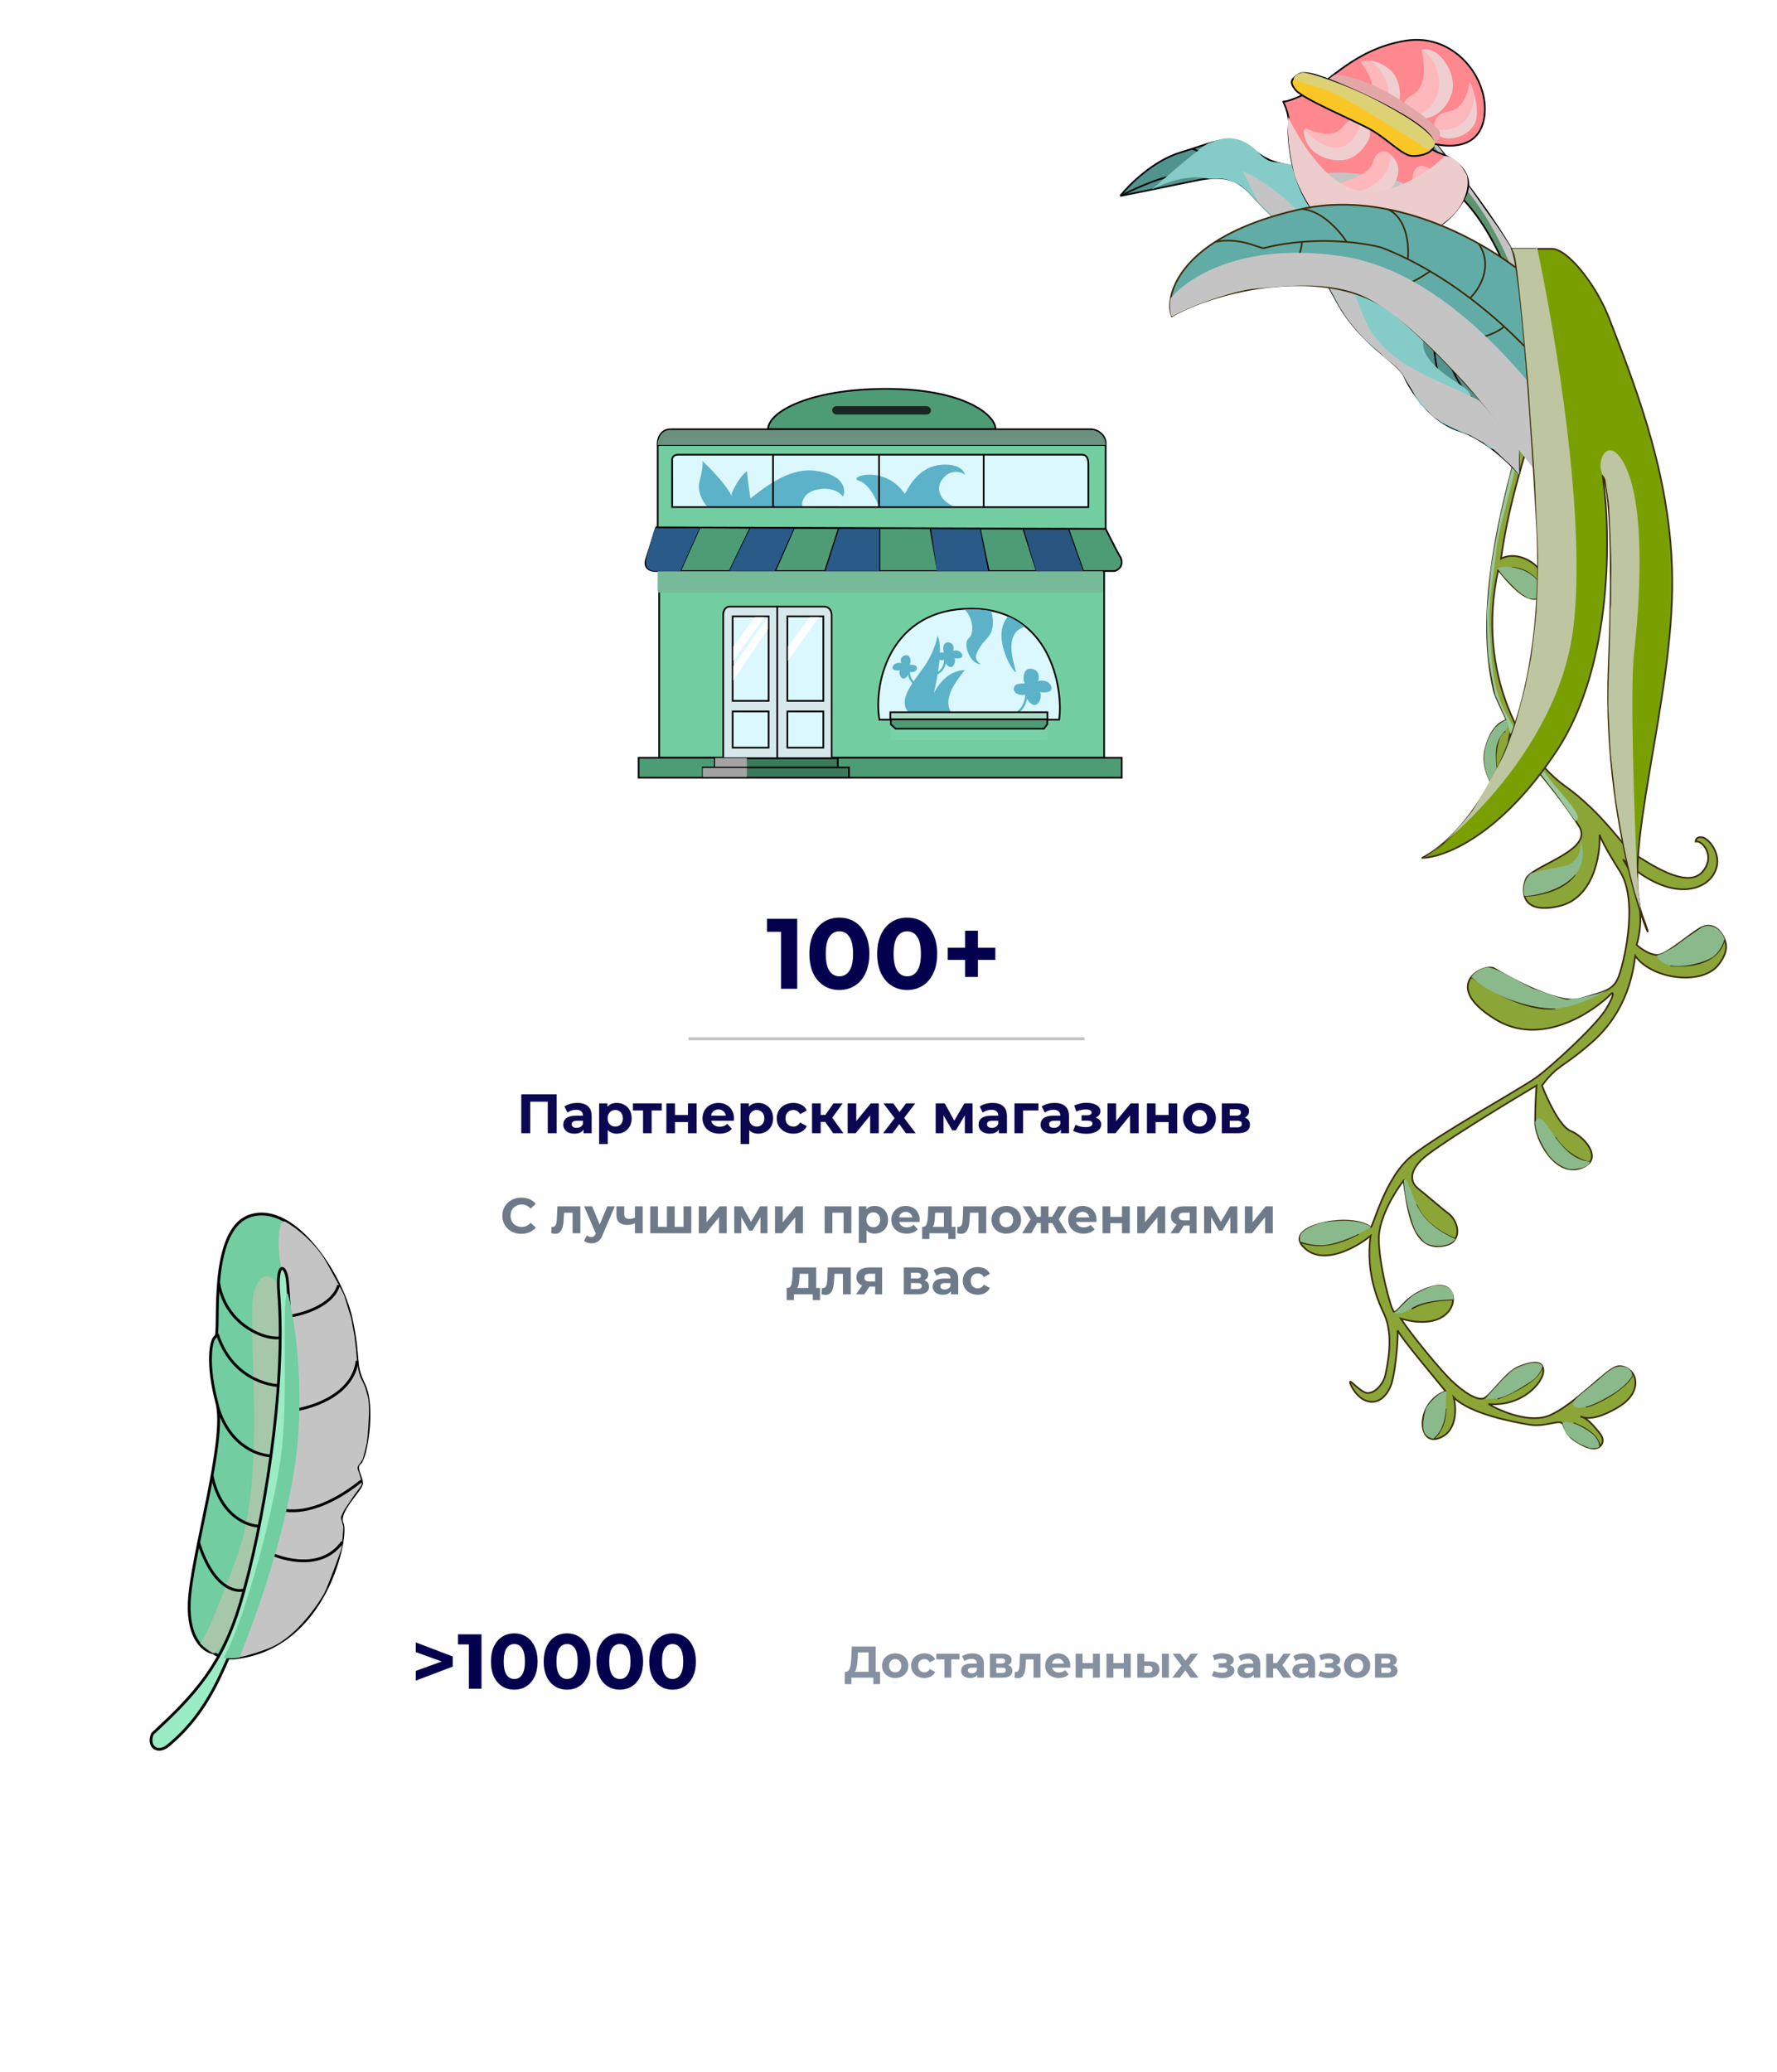 <svg width="320" height="373" viewBox="0 0 320 373" fill="none" xmlns="http://www.w3.org/2000/svg">
<g filter="url(#filter0_d)">
<rect x="56" y="41" width="207" height="285" fill="white"/>
</g>
<rect x="124" y="186.723" width="71.284" height="0.554" fill="#C4C4C4"/>
<path d="M143.562 165.4V178H140.646V167.74H138.126V165.4H143.562ZM151.151 178.216C150.107 178.216 149.177 177.958 148.361 177.442C147.545 176.926 146.903 176.182 146.435 175.21C145.979 174.226 145.751 173.056 145.751 171.7C145.751 170.344 145.979 169.18 146.435 168.208C146.903 167.224 147.545 166.474 148.361 165.958C149.177 165.442 150.107 165.184 151.151 165.184C152.195 165.184 153.125 165.442 153.941 165.958C154.757 166.474 155.393 167.224 155.849 168.208C156.317 169.18 156.551 170.344 156.551 171.7C156.551 173.056 156.317 174.226 155.849 175.21C155.393 176.182 154.757 176.926 153.941 177.442C153.125 177.958 152.195 178.216 151.151 178.216ZM151.151 175.75C151.919 175.75 152.519 175.42 152.951 174.76C153.395 174.1 153.617 173.08 153.617 171.7C153.617 170.32 153.395 169.3 152.951 168.64C152.519 167.98 151.919 167.65 151.151 167.65C150.395 167.65 149.795 167.98 149.351 168.64C148.919 169.3 148.703 170.32 148.703 171.7C148.703 173.08 148.919 174.1 149.351 174.76C149.795 175.42 150.395 175.75 151.151 175.75ZM163.368 178.216C162.324 178.216 161.394 177.958 160.578 177.442C159.762 176.926 159.12 176.182 158.652 175.21C158.196 174.226 157.968 173.056 157.968 171.7C157.968 170.344 158.196 169.18 158.652 168.208C159.12 167.224 159.762 166.474 160.578 165.958C161.394 165.442 162.324 165.184 163.368 165.184C164.412 165.184 165.342 165.442 166.158 165.958C166.974 166.474 167.61 167.224 168.066 168.208C168.534 169.18 168.768 170.344 168.768 171.7C168.768 173.056 168.534 174.226 168.066 175.21C167.61 176.182 166.974 176.926 166.158 177.442C165.342 177.958 164.412 178.216 163.368 178.216ZM163.368 175.75C164.136 175.75 164.736 175.42 165.168 174.76C165.612 174.1 165.834 173.08 165.834 171.7C165.834 170.32 165.612 169.3 165.168 168.64C164.736 167.98 164.136 167.65 163.368 167.65C162.612 167.65 162.012 167.98 161.568 168.64C161.136 169.3 160.92 170.32 160.92 171.7C160.92 173.08 161.136 174.1 161.568 174.76C162.012 175.42 162.612 175.75 163.368 175.75ZM179.237 172.798H176.105V175.858H173.783V172.798H170.669V170.602H173.783V167.542H176.105V170.602H179.237V172.798Z" fill="#04004D"/>
<path d="M100.25 197V204H98.64V198.32H95.48V204H93.87V197H100.25ZM103.955 198.54C104.789 198.54 105.429 198.74 105.875 199.14C106.322 199.533 106.545 200.13 106.545 200.93V204H105.085V203.33C104.792 203.83 104.245 204.08 103.445 204.08C103.032 204.08 102.672 204.01 102.365 203.87C102.065 203.73 101.835 203.537 101.675 203.29C101.515 203.043 101.435 202.763 101.435 202.45C101.435 201.95 101.622 201.557 101.995 201.27C102.375 200.983 102.959 200.84 103.745 200.84H104.985C104.985 200.5 104.882 200.24 104.675 200.06C104.469 199.873 104.159 199.78 103.745 199.78C103.459 199.78 103.175 199.827 102.895 199.92C102.622 200.007 102.389 200.127 102.195 200.28L101.635 199.19C101.929 198.983 102.279 198.823 102.685 198.71C103.099 198.597 103.522 198.54 103.955 198.54ZM103.835 203.03C104.102 203.03 104.339 202.97 104.545 202.85C104.752 202.723 104.899 202.54 104.985 202.3V201.75H103.915C103.275 201.75 102.955 201.96 102.955 202.38C102.955 202.58 103.032 202.74 103.185 202.86C103.345 202.973 103.562 203.03 103.835 203.03ZM111.07 198.54C111.57 198.54 112.024 198.657 112.43 198.89C112.844 199.117 113.167 199.44 113.4 199.86C113.634 200.273 113.75 200.757 113.75 201.31C113.75 201.863 113.634 202.35 113.4 202.77C113.167 203.183 112.844 203.507 112.43 203.74C112.024 203.967 111.57 204.08 111.07 204.08C110.384 204.08 109.844 203.863 109.45 203.43V205.94H107.89V198.62H109.38V199.24C109.767 198.773 110.33 198.54 111.07 198.54ZM110.8 202.8C111.2 202.8 111.527 202.667 111.78 202.4C112.04 202.127 112.17 201.763 112.17 201.31C112.17 200.857 112.04 200.497 111.78 200.23C111.527 199.957 111.2 199.82 110.8 199.82C110.4 199.82 110.07 199.957 109.81 200.23C109.557 200.497 109.43 200.857 109.43 201.31C109.43 201.763 109.557 202.127 109.81 202.4C110.07 202.667 110.4 202.8 110.8 202.8ZM119.168 199.9H117.348V204H115.798V199.9H113.978V198.62H119.168V199.9ZM120 198.62H121.55V200.72H123.89V198.62H125.45V204H123.89V201.99H121.55V204H120V198.62ZM132.173 201.33C132.173 201.35 132.163 201.49 132.143 201.75H128.073C128.147 202.083 128.32 202.347 128.593 202.54C128.867 202.733 129.207 202.83 129.613 202.83C129.893 202.83 130.14 202.79 130.353 202.71C130.573 202.623 130.777 202.49 130.963 202.31L131.793 203.21C131.287 203.79 130.547 204.08 129.573 204.08C128.967 204.08 128.43 203.963 127.963 203.73C127.497 203.49 127.137 203.16 126.883 202.74C126.63 202.32 126.503 201.843 126.503 201.31C126.503 200.783 126.627 200.31 126.873 199.89C127.127 199.463 127.47 199.133 127.903 198.9C128.343 198.66 128.833 198.54 129.373 198.54C129.9 198.54 130.377 198.653 130.803 198.88C131.23 199.107 131.563 199.433 131.803 199.86C132.05 200.28 132.173 200.77 132.173 201.33ZM129.383 199.72C129.03 199.72 128.733 199.82 128.493 200.02C128.253 200.22 128.107 200.493 128.053 200.84H130.703C130.65 200.5 130.503 200.23 130.263 200.03C130.023 199.823 129.73 199.72 129.383 199.72ZM136.539 198.54C137.039 198.54 137.492 198.657 137.899 198.89C138.312 199.117 138.636 199.44 138.869 199.86C139.102 200.273 139.219 200.757 139.219 201.31C139.219 201.863 139.102 202.35 138.869 202.77C138.636 203.183 138.312 203.507 137.899 203.74C137.492 203.967 137.039 204.08 136.539 204.08C135.852 204.08 135.312 203.863 134.919 203.43V205.94H133.359V198.62H134.849V199.24C135.236 198.773 135.799 198.54 136.539 198.54ZM136.269 202.8C136.669 202.8 136.996 202.667 137.249 202.4C137.509 202.127 137.639 201.763 137.639 201.31C137.639 200.857 137.509 200.497 137.249 200.23C136.996 199.957 136.669 199.82 136.269 199.82C135.869 199.82 135.539 199.957 135.279 200.23C135.026 200.497 134.899 200.857 134.899 201.31C134.899 201.763 135.026 202.127 135.279 202.4C135.539 202.667 135.869 202.8 136.269 202.8ZM142.873 204.08C142.299 204.08 141.783 203.963 141.323 203.73C140.869 203.49 140.513 203.16 140.253 202.74C139.999 202.32 139.873 201.843 139.873 201.31C139.873 200.777 139.999 200.3 140.253 199.88C140.513 199.46 140.869 199.133 141.323 198.9C141.783 198.66 142.299 198.54 142.873 198.54C143.439 198.54 143.933 198.66 144.353 198.9C144.779 199.133 145.089 199.47 145.283 199.91L144.073 200.56C143.793 200.067 143.389 199.82 142.863 199.82C142.456 199.82 142.119 199.953 141.853 200.22C141.586 200.487 141.453 200.85 141.453 201.31C141.453 201.77 141.586 202.133 141.853 202.4C142.119 202.667 142.456 202.8 142.863 202.8C143.396 202.8 143.799 202.553 144.073 202.06L145.283 202.72C145.089 203.147 144.779 203.48 144.353 203.72C143.933 203.96 143.439 204.08 142.873 204.08ZM148.6 201.96H147.79V204H146.23V198.62H147.79V200.71H148.63L150.09 198.62H151.75L149.87 201.2L151.88 204H150.04L148.6 201.96ZM152.646 198.62H154.196V201.82L156.816 198.62H158.246V204H156.696V200.8L154.086 204H152.646V198.62ZM163.126 204L161.946 202.35L160.726 204H159.026L161.096 201.29L159.096 198.62H160.846L161.986 200.19L163.156 198.62H164.816L162.816 201.25L164.896 204H163.126ZM173.746 204V200.78L172.136 203.48H171.476L169.906 200.77V204H168.496V198.62H170.126L171.846 201.73L173.676 198.62H175.136L175.156 204H173.746ZM178.74 198.54C179.574 198.54 180.214 198.74 180.66 199.14C181.107 199.533 181.33 200.13 181.33 200.93V204H179.87V203.33C179.577 203.83 179.03 204.08 178.23 204.08C177.817 204.08 177.457 204.01 177.15 203.87C176.85 203.73 176.62 203.537 176.46 203.29C176.3 203.043 176.22 202.763 176.22 202.45C176.22 201.95 176.407 201.557 176.78 201.27C177.16 200.983 177.744 200.84 178.53 200.84H179.77C179.77 200.5 179.667 200.24 179.46 200.06C179.254 199.873 178.944 199.78 178.53 199.78C178.244 199.78 177.96 199.827 177.68 199.92C177.407 200.007 177.174 200.127 176.98 200.28L176.42 199.19C176.714 198.983 177.064 198.823 177.47 198.71C177.884 198.597 178.307 198.54 178.74 198.54ZM178.62 203.03C178.887 203.03 179.124 202.97 179.33 202.85C179.537 202.723 179.684 202.54 179.77 202.3V201.75H178.7C178.06 201.75 177.74 201.96 177.74 202.38C177.74 202.58 177.817 202.74 177.97 202.86C178.13 202.973 178.347 203.03 178.62 203.03ZM186.996 199.9H184.236V204H182.686V198.62H186.996V199.9ZM189.912 198.54C190.746 198.54 191.386 198.74 191.832 199.14C192.279 199.533 192.502 200.13 192.502 200.93V204H191.042V203.33C190.749 203.83 190.202 204.08 189.402 204.08C188.989 204.08 188.629 204.01 188.322 203.87C188.022 203.73 187.792 203.537 187.632 203.29C187.472 203.043 187.392 202.763 187.392 202.45C187.392 201.95 187.579 201.557 187.952 201.27C188.332 200.983 188.916 200.84 189.702 200.84H190.942C190.942 200.5 190.839 200.24 190.632 200.06C190.426 199.873 190.116 199.78 189.702 199.78C189.416 199.78 189.132 199.827 188.852 199.92C188.579 200.007 188.346 200.127 188.152 200.28L187.592 199.19C187.886 198.983 188.236 198.823 188.642 198.71C189.056 198.597 189.479 198.54 189.912 198.54ZM189.792 203.03C190.059 203.03 190.296 202.97 190.502 202.85C190.709 202.723 190.856 202.54 190.942 202.3V201.75H189.872C189.232 201.75 188.912 201.96 188.912 202.38C188.912 202.58 188.989 202.74 189.142 202.86C189.302 202.973 189.519 203.03 189.792 203.03ZM197.299 201.2C197.619 201.3 197.865 201.453 198.039 201.66C198.219 201.867 198.309 202.113 198.309 202.4C198.309 202.74 198.192 203.04 197.959 203.3C197.725 203.553 197.405 203.75 196.999 203.89C196.592 204.03 196.132 204.1 195.619 204.1C195.199 204.1 194.785 204.057 194.379 203.97C193.972 203.883 193.595 203.753 193.249 203.58L193.669 202.49C194.235 202.763 194.862 202.9 195.549 202.9C195.915 202.9 196.202 202.847 196.409 202.74C196.622 202.627 196.729 202.47 196.729 202.27C196.729 202.097 196.655 201.967 196.509 201.88C196.362 201.787 196.149 201.74 195.869 201.74H194.769V200.77H195.729C196.002 200.77 196.212 200.727 196.359 200.64C196.505 200.553 196.579 200.427 196.579 200.26C196.579 200.087 196.485 199.953 196.299 199.86C196.119 199.767 195.859 199.72 195.519 199.72C194.999 199.72 194.432 199.843 193.819 200.09L193.439 199.01C194.185 198.683 194.912 198.52 195.619 198.52C196.105 198.52 196.539 198.58 196.919 198.7C197.305 198.82 197.609 198.997 197.829 199.23C198.049 199.457 198.159 199.723 198.159 200.03C198.159 200.283 198.082 200.513 197.929 200.72C197.775 200.92 197.565 201.08 197.299 201.2ZM199.443 198.62H200.993V201.82L203.613 198.62H205.043V204H203.493V200.8L200.883 204H199.443V198.62ZM206.543 198.62H208.093V200.72H210.433V198.62H211.993V204H210.433V201.99H208.093V204H206.543V198.62ZM216.006 204.08C215.44 204.08 214.93 203.963 214.476 203.73C214.03 203.49 213.68 203.16 213.426 202.74C213.173 202.32 213.046 201.843 213.046 201.31C213.046 200.777 213.173 200.3 213.426 199.88C213.68 199.46 214.03 199.133 214.476 198.9C214.93 198.66 215.44 198.54 216.006 198.54C216.573 198.54 217.08 198.66 217.526 198.9C217.973 199.133 218.323 199.46 218.576 199.88C218.83 200.3 218.956 200.777 218.956 201.31C218.956 201.843 218.83 202.32 218.576 202.74C218.323 203.16 217.973 203.49 217.526 203.73C217.08 203.963 216.573 204.08 216.006 204.08ZM216.006 202.8C216.406 202.8 216.733 202.667 216.986 202.4C217.246 202.127 217.376 201.763 217.376 201.31C217.376 200.857 217.246 200.497 216.986 200.23C216.733 199.957 216.406 199.82 216.006 199.82C215.606 199.82 215.276 199.957 215.016 200.23C214.756 200.497 214.626 200.857 214.626 201.31C214.626 201.763 214.756 202.127 215.016 202.4C215.276 202.667 215.606 202.8 216.006 202.8ZM224.139 201.19C224.773 201.403 225.089 201.83 225.089 202.47C225.089 202.957 224.906 203.333 224.539 203.6C224.173 203.867 223.626 204 222.899 204H220.029V198.62H222.779C223.453 198.62 223.979 198.743 224.359 198.99C224.739 199.23 224.929 199.57 224.929 200.01C224.929 200.277 224.859 200.513 224.719 200.72C224.586 200.92 224.393 201.077 224.139 201.19ZM221.459 200.83H222.639C223.186 200.83 223.459 200.637 223.459 200.25C223.459 199.87 223.186 199.68 222.639 199.68H221.459V200.83ZM222.769 202.94C223.343 202.94 223.629 202.743 223.629 202.35C223.629 202.143 223.563 201.993 223.429 201.9C223.296 201.8 223.086 201.75 222.799 201.75H221.459V202.94H222.769Z" fill="#0B0751"/>
<path d="M93.876 222.108C93.234 222.108 92.652 221.97 92.13 221.694C91.614 221.412 91.206 221.025 90.906 220.533C90.612 220.035 90.465 219.474 90.465 218.85C90.465 218.226 90.612 217.668 90.906 217.176C91.206 216.678 91.614 216.291 92.13 216.015C92.652 215.733 93.237 215.592 93.885 215.592C94.431 215.592 94.923 215.688 95.361 215.88C95.805 216.072 96.177 216.348 96.477 216.708L95.541 217.572C95.115 217.08 94.587 216.834 93.957 216.834C93.567 216.834 93.219 216.921 92.913 217.095C92.607 217.263 92.367 217.5 92.193 217.806C92.025 218.112 91.941 218.46 91.941 218.85C91.941 219.24 92.025 219.588 92.193 219.894C92.367 220.2 92.607 220.44 92.913 220.614C93.219 220.782 93.567 220.866 93.957 220.866C94.587 220.866 95.115 220.617 95.541 220.119L96.477 220.983C96.177 221.349 95.805 221.628 95.361 221.82C94.917 222.012 94.422 222.108 93.876 222.108ZM104.512 217.158V222H103.108V218.31H101.578L101.533 219.165C101.509 219.801 101.449 220.329 101.353 220.749C101.257 221.169 101.101 221.499 100.885 221.739C100.669 221.979 100.369 222.099 99.985 222.099C99.781 222.099 99.538 222.063 99.256 221.991L99.328 220.839C99.424 220.851 99.493 220.857 99.535 220.857C99.745 220.857 99.901 220.782 100.003 220.632C100.111 220.476 100.183 220.281 100.219 220.047C100.255 219.807 100.282 219.492 100.3 219.102L100.372 217.158H104.512ZM110.713 217.158L108.526 222.297C108.304 222.855 108.028 223.248 107.698 223.476C107.374 223.704 106.981 223.818 106.519 223.818C106.267 223.818 106.018 223.779 105.772 223.701C105.526 223.623 105.325 223.515 105.169 223.377L105.682 222.378C105.79 222.474 105.913 222.549 106.051 222.603C106.195 222.657 106.336 222.684 106.474 222.684C106.666 222.684 106.822 222.636 106.942 222.54C107.062 222.45 107.17 222.297 107.266 222.081L107.284 222.036L105.187 217.158H106.636L107.995 220.443L109.363 217.158H110.713ZM115.746 217.158V222H114.342V220.2C113.934 220.404 113.484 220.506 112.992 220.506C112.338 220.506 111.843 220.359 111.507 220.065C111.177 219.765 111.012 219.303 111.012 218.679V217.158H112.416V218.589C112.416 218.883 112.491 219.096 112.641 219.228C112.797 219.36 113.019 219.426 113.307 219.426C113.673 219.426 114.018 219.348 114.342 219.192V217.158H115.746ZM124.483 217.158V222H117.094V217.158H118.489V220.848H120.1V217.158H121.495V220.848H123.088V217.158H124.483ZM125.831 217.158H127.226V220.038L129.584 217.158H130.871V222H129.476V219.12L127.127 222H125.831V217.158ZM136.945 222V219.102L135.496 221.532H134.902L133.489 219.093V222H132.22V217.158H133.687L135.235 219.957L136.882 217.158H138.196L138.214 222H136.945ZM139.559 217.158H140.954V220.038L143.312 217.158H144.599V222H143.204V219.12L140.855 222H139.559V217.158ZM153.313 217.158V222H151.909V218.31H149.893V222H148.498V217.158H153.313ZM157.512 217.086C157.962 217.086 158.37 217.191 158.736 217.401C159.108 217.605 159.399 217.896 159.609 218.274C159.819 218.646 159.924 219.081 159.924 219.579C159.924 220.077 159.819 220.515 159.609 220.893C159.399 221.265 159.108 221.556 158.736 221.766C158.37 221.97 157.962 222.072 157.512 222.072C156.894 222.072 156.408 221.877 156.054 221.487V223.746H154.65V217.158H155.991V217.716C156.339 217.296 156.846 217.086 157.512 217.086ZM157.269 220.92C157.629 220.92 157.923 220.8 158.151 220.56C158.385 220.314 158.502 219.987 158.502 219.579C158.502 219.171 158.385 218.847 158.151 218.607C157.923 218.361 157.629 218.238 157.269 218.238C156.909 218.238 156.612 218.361 156.378 218.607C156.15 218.847 156.036 219.171 156.036 219.579C156.036 219.987 156.15 220.314 156.378 220.56C156.612 220.8 156.909 220.92 157.269 220.92ZM165.615 219.597C165.615 219.615 165.606 219.741 165.588 219.975H161.925C161.991 220.275 162.147 220.512 162.393 220.686C162.639 220.86 162.945 220.947 163.311 220.947C163.563 220.947 163.785 220.911 163.977 220.839C164.175 220.761 164.358 220.641 164.526 220.479L165.273 221.289C164.817 221.811 164.151 222.072 163.275 222.072C162.729 222.072 162.246 221.967 161.826 221.757C161.406 221.541 161.082 221.244 160.854 220.866C160.626 220.488 160.512 220.059 160.512 219.579C160.512 219.105 160.623 218.679 160.845 218.301C161.073 217.917 161.382 217.62 161.772 217.41C162.168 217.194 162.609 217.086 163.095 217.086C163.569 217.086 163.998 217.188 164.382 217.392C164.766 217.596 165.066 217.89 165.282 218.274C165.504 218.652 165.615 219.093 165.615 219.597ZM163.104 218.148C162.786 218.148 162.519 218.238 162.303 218.418C162.087 218.598 161.955 218.844 161.907 219.156H164.292C164.244 218.85 164.112 218.607 163.896 218.427C163.68 218.241 163.416 218.148 163.104 218.148ZM172.074 220.848V223.044H170.769V222H167.367V223.044H166.062V220.848H166.26C166.56 220.842 166.767 220.665 166.881 220.317C166.995 219.969 167.067 219.474 167.097 218.832L167.16 217.158H171.381V220.848H172.074ZM168.366 218.931C168.348 219.423 168.309 219.825 168.249 220.137C168.195 220.449 168.09 220.686 167.934 220.848H169.977V218.31H168.393L168.366 218.931ZM177.602 217.158V222H176.198V218.31H174.668L174.623 219.165C174.599 219.801 174.539 220.329 174.443 220.749C174.347 221.169 174.191 221.499 173.975 221.739C173.759 221.979 173.459 222.099 173.075 222.099C172.871 222.099 172.628 222.063 172.346 221.991L172.418 220.839C172.514 220.851 172.583 220.857 172.625 220.857C172.835 220.857 172.991 220.782 173.093 220.632C173.201 220.476 173.273 220.281 173.309 220.047C173.345 219.807 173.372 219.492 173.39 219.102L173.462 217.158H177.602ZM181.22 222.072C180.71 222.072 180.251 221.967 179.843 221.757C179.441 221.541 179.126 221.244 178.898 220.866C178.67 220.488 178.556 220.059 178.556 219.579C178.556 219.099 178.67 218.67 178.898 218.292C179.126 217.914 179.441 217.62 179.843 217.41C180.251 217.194 180.71 217.086 181.22 217.086C181.73 217.086 182.186 217.194 182.588 217.41C182.99 217.62 183.305 217.914 183.533 218.292C183.761 218.67 183.875 219.099 183.875 219.579C183.875 220.059 183.761 220.488 183.533 220.866C183.305 221.244 182.99 221.541 182.588 221.757C182.186 221.967 181.73 222.072 181.22 222.072ZM181.22 220.92C181.58 220.92 181.874 220.8 182.102 220.56C182.336 220.314 182.453 219.987 182.453 219.579C182.453 219.171 182.336 218.847 182.102 218.607C181.874 218.361 181.58 218.238 181.22 218.238C180.86 218.238 180.563 218.361 180.329 218.607C180.095 218.847 179.978 219.171 179.978 219.579C179.978 219.987 180.095 220.314 180.329 220.56C180.563 220.8 180.86 220.92 181.22 220.92ZM189.488 220.164H188.813V222H187.427V220.164H186.752L185.726 222H184.07L185.591 219.498L184.178 217.158H185.663L186.734 219.039H187.427V217.158H188.813V219.039H189.497L190.577 217.158H192.062L190.649 219.498L192.179 222H190.514L189.488 220.164ZM197.466 219.597C197.466 219.615 197.457 219.741 197.439 219.975H193.776C193.842 220.275 193.998 220.512 194.244 220.686C194.49 220.86 194.796 220.947 195.162 220.947C195.414 220.947 195.636 220.911 195.828 220.839C196.026 220.761 196.209 220.641 196.377 220.479L197.124 221.289C196.668 221.811 196.002 222.072 195.126 222.072C194.58 222.072 194.097 221.967 193.677 221.757C193.257 221.541 192.933 221.244 192.705 220.866C192.477 220.488 192.363 220.059 192.363 219.579C192.363 219.105 192.474 218.679 192.696 218.301C192.924 217.917 193.233 217.62 193.623 217.41C194.019 217.194 194.46 217.086 194.946 217.086C195.42 217.086 195.849 217.188 196.233 217.392C196.617 217.596 196.917 217.89 197.133 218.274C197.355 218.652 197.466 219.093 197.466 219.597ZM194.955 218.148C194.637 218.148 194.37 218.238 194.154 218.418C193.938 218.598 193.806 218.844 193.758 219.156H196.143C196.095 218.85 195.963 218.607 195.747 218.427C195.531 218.241 195.267 218.148 194.955 218.148ZM198.543 217.158H199.938V219.048H202.044V217.158H203.448V222H202.044V220.191H199.938V222H198.543V217.158ZM204.792 217.158H206.187V220.038L208.545 217.158H209.832V222H208.437V219.12L206.088 222H204.792V217.158ZM215.483 217.158V222H214.232V220.614H213.197L212.279 222H210.785L211.892 220.416C211.556 220.284 211.298 220.095 211.118 219.849C210.944 219.597 210.857 219.294 210.857 218.94C210.857 218.37 211.061 217.932 211.469 217.626C211.883 217.314 212.45 217.158 213.17 217.158H215.483ZM213.197 218.301C212.897 218.301 212.669 218.355 212.513 218.463C212.363 218.571 212.288 218.745 212.288 218.985C212.288 219.225 212.36 219.402 212.504 219.516C212.654 219.624 212.879 219.678 213.179 219.678H214.232V218.301H213.197ZM221.558 222V219.102L220.109 221.532H219.515L218.102 219.093V222H216.833V217.158H218.3L219.848 219.957L221.495 217.158H222.809L222.827 222H221.558ZM224.172 217.158H225.567V220.038L227.925 217.158H229.212V222H227.817V219.12L225.468 222H224.172V217.158ZM147.671 231.848V234.044H146.366V233H142.964V234.044H141.659V231.848H141.857C142.157 231.842 142.364 231.665 142.478 231.317C142.592 230.969 142.664 230.474 142.694 229.832L142.757 228.158H146.978V231.848H147.671ZM143.963 229.931C143.945 230.423 143.906 230.825 143.846 231.137C143.792 231.449 143.687 231.686 143.531 231.848H145.574V229.31H143.99L143.963 229.931ZM153.199 228.158V233H151.795V229.31H150.265L150.22 230.165C150.196 230.801 150.136 231.329 150.04 231.749C149.944 232.169 149.788 232.499 149.572 232.739C149.356 232.979 149.056 233.099 148.672 233.099C148.468 233.099 148.225 233.063 147.943 232.991L148.015 231.839C148.111 231.851 148.18 231.857 148.222 231.857C148.432 231.857 148.588 231.782 148.69 231.632C148.798 231.476 148.87 231.281 148.906 231.047C148.942 230.807 148.969 230.492 148.987 230.102L149.059 228.158H153.199ZM158.851 228.158V233H157.6V231.614H156.565L155.647 233H154.153L155.26 231.416C154.924 231.284 154.666 231.095 154.486 230.849C154.312 230.597 154.225 230.294 154.225 229.94C154.225 229.37 154.429 228.932 154.837 228.626C155.251 228.314 155.818 228.158 156.538 228.158H158.851ZM156.565 229.301C156.265 229.301 156.037 229.355 155.881 229.463C155.731 229.571 155.656 229.745 155.656 229.985C155.656 230.225 155.728 230.402 155.872 230.516C156.022 230.624 156.247 230.678 156.547 230.678H157.6V229.301H156.565ZM166.448 230.471C167.018 230.663 167.303 231.047 167.303 231.623C167.303 232.061 167.138 232.4 166.808 232.64C166.478 232.88 165.986 233 165.332 233H162.749V228.158H165.224C165.83 228.158 166.304 228.269 166.646 228.491C166.988 228.707 167.159 229.013 167.159 229.409C167.159 229.649 167.096 229.862 166.97 230.048C166.85 230.228 166.676 230.369 166.448 230.471ZM164.036 230.147H165.098C165.59 230.147 165.836 229.973 165.836 229.625C165.836 229.283 165.59 229.112 165.098 229.112H164.036V230.147ZM165.215 232.046C165.731 232.046 165.989 231.869 165.989 231.515C165.989 231.329 165.929 231.194 165.809 231.11C165.689 231.02 165.5 230.975 165.242 230.975H164.036V232.046H165.215ZM170.229 228.086C170.979 228.086 171.555 228.266 171.957 228.626C172.359 228.98 172.56 229.517 172.56 230.237V233H171.246V232.397C170.982 232.847 170.49 233.072 169.77 233.072C169.398 233.072 169.074 233.009 168.798 232.883C168.528 232.757 168.321 232.583 168.177 232.361C168.033 232.139 167.961 231.887 167.961 231.605C167.961 231.155 168.129 230.801 168.465 230.543C168.807 230.285 169.332 230.156 170.04 230.156H171.156C171.156 229.85 171.063 229.616 170.877 229.454C170.691 229.286 170.412 229.202 170.04 229.202C169.782 229.202 169.527 229.244 169.275 229.328C169.029 229.406 168.819 229.514 168.645 229.652L168.141 228.671C168.405 228.485 168.72 228.341 169.086 228.239C169.458 228.137 169.839 228.086 170.229 228.086ZM170.121 232.127C170.361 232.127 170.574 232.073 170.76 231.965C170.946 231.851 171.078 231.686 171.156 231.47V230.975H170.193C169.617 230.975 169.329 231.164 169.329 231.542C169.329 231.722 169.398 231.866 169.536 231.974C169.68 232.076 169.875 232.127 170.121 232.127ZM176.083 233.072C175.567 233.072 175.102 232.967 174.688 232.757C174.28 232.541 173.959 232.244 173.725 231.866C173.497 231.488 173.383 231.059 173.383 230.579C173.383 230.099 173.497 229.67 173.725 229.292C173.959 228.914 174.28 228.62 174.688 228.41C175.102 228.194 175.567 228.086 176.083 228.086C176.593 228.086 177.037 228.194 177.415 228.41C177.799 228.62 178.078 228.923 178.252 229.319L177.163 229.904C176.911 229.46 176.548 229.238 176.074 229.238C175.708 229.238 175.405 229.358 175.165 229.598C174.925 229.838 174.805 230.165 174.805 230.579C174.805 230.993 174.925 231.32 175.165 231.56C175.405 231.8 175.708 231.92 176.074 231.92C176.554 231.92 176.917 231.698 177.163 231.254L178.252 231.848C178.078 232.232 177.799 232.532 177.415 232.748C177.037 232.964 176.593 233.072 176.083 233.072Z" fill="#6D7A8A"/>
<path d="M81.532 298.19V300.01L74.868 302.544V300.794L79.53 299.1L74.868 297.392V295.656L81.532 298.19ZM86.707 294.2V304H84.439V296.02H82.479V294.2H86.707ZM92.609 304.168C91.797 304.168 91.074 303.967 90.439 303.566C89.805 303.165 89.305 302.586 88.941 301.83C88.587 301.065 88.409 300.155 88.409 299.1C88.409 298.045 88.587 297.14 88.941 296.384C89.305 295.619 89.805 295.035 90.439 294.634C91.074 294.233 91.797 294.032 92.609 294.032C93.421 294.032 94.145 294.233 94.779 294.634C95.414 295.035 95.909 295.619 96.263 296.384C96.627 297.14 96.809 298.045 96.809 299.1C96.809 300.155 96.627 301.065 96.263 301.83C95.909 302.586 95.414 303.165 94.779 303.566C94.145 303.967 93.421 304.168 92.609 304.168ZM92.609 302.25C93.207 302.25 93.673 301.993 94.009 301.48C94.355 300.967 94.527 300.173 94.527 299.1C94.527 298.027 94.355 297.233 94.009 296.72C93.673 296.207 93.207 295.95 92.609 295.95C92.021 295.95 91.555 296.207 91.209 296.72C90.873 297.233 90.705 298.027 90.705 299.1C90.705 300.173 90.873 300.967 91.209 301.48C91.555 301.993 92.021 302.25 92.609 302.25ZM102.111 304.168C101.299 304.168 100.576 303.967 99.941 303.566C99.307 303.165 98.807 302.586 98.443 301.83C98.089 301.065 97.911 300.155 97.911 299.1C97.911 298.045 98.089 297.14 98.443 296.384C98.807 295.619 99.307 295.035 99.941 294.634C100.576 294.233 101.299 294.032 102.111 294.032C102.923 294.032 103.647 294.233 104.281 294.634C104.916 295.035 105.411 295.619 105.765 296.384C106.129 297.14 106.311 298.045 106.311 299.1C106.311 300.155 106.129 301.065 105.765 301.83C105.411 302.586 104.916 303.165 104.281 303.566C103.647 303.967 102.923 304.168 102.111 304.168ZM102.111 302.25C102.709 302.25 103.175 301.993 103.511 301.48C103.857 300.967 104.029 300.173 104.029 299.1C104.029 298.027 103.857 297.233 103.511 296.72C103.175 296.207 102.709 295.95 102.111 295.95C101.523 295.95 101.057 296.207 100.711 296.72C100.375 297.233 100.207 298.027 100.207 299.1C100.207 300.173 100.375 300.967 100.711 301.48C101.057 301.993 101.523 302.25 102.111 302.25ZM111.613 304.168C110.801 304.168 110.078 303.967 109.443 303.566C108.809 303.165 108.309 302.586 107.945 301.83C107.591 301.065 107.413 300.155 107.413 299.1C107.413 298.045 107.591 297.14 107.945 296.384C108.309 295.619 108.809 295.035 109.443 294.634C110.078 294.233 110.801 294.032 111.613 294.032C112.425 294.032 113.149 294.233 113.783 294.634C114.418 295.035 114.913 295.619 115.267 296.384C115.631 297.14 115.813 298.045 115.813 299.1C115.813 300.155 115.631 301.065 115.267 301.83C114.913 302.586 114.418 303.165 113.783 303.566C113.149 303.967 112.425 304.168 111.613 304.168ZM111.613 302.25C112.211 302.25 112.677 301.993 113.013 301.48C113.359 300.967 113.531 300.173 113.531 299.1C113.531 298.027 113.359 297.233 113.013 296.72C112.677 296.207 112.211 295.95 111.613 295.95C111.025 295.95 110.559 296.207 110.213 296.72C109.877 297.233 109.709 298.027 109.709 299.1C109.709 300.173 109.877 300.967 110.213 301.48C110.559 301.993 111.025 302.25 111.613 302.25ZM121.115 304.168C120.303 304.168 119.58 303.967 118.945 303.566C118.31 303.165 117.811 302.586 117.447 301.83C117.092 301.065 116.915 300.155 116.915 299.1C116.915 298.045 117.092 297.14 117.447 296.384C117.811 295.619 118.31 295.035 118.945 294.634C119.58 294.233 120.303 294.032 121.115 294.032C121.927 294.032 122.65 294.233 123.285 294.634C123.92 295.035 124.414 295.619 124.769 296.384C125.133 297.14 125.315 298.045 125.315 299.1C125.315 300.155 125.133 301.065 124.769 301.83C124.414 302.586 123.92 303.165 123.285 303.566C122.65 303.967 121.927 304.168 121.115 304.168ZM121.115 302.25C121.712 302.25 122.179 301.993 122.515 301.48C122.86 300.967 123.033 300.173 123.033 299.1C123.033 298.027 122.86 297.233 122.515 296.72C122.179 296.207 121.712 295.95 121.115 295.95C120.527 295.95 120.06 296.207 119.715 296.72C119.379 297.233 119.211 298.027 119.211 299.1C119.211 300.173 119.379 300.967 119.715 301.48C120.06 301.993 120.527 302.25 121.115 302.25Z" fill="#04004D"/>
<path d="M158.472 300.944V303.16H157.272V302H153.32V303.16H152.12L152.128 300.944H152.352C152.688 300.933 152.925 300.688 153.064 300.208C153.203 299.728 153.288 299.043 153.32 298.152L153.384 296.4H157.688V300.944H158.472ZM154.464 298.272C154.437 298.939 154.381 299.499 154.296 299.952C154.211 300.4 154.08 300.731 153.904 300.944H156.408V297.456H154.488L154.464 298.272ZM161.21 302.064C160.756 302.064 160.348 301.971 159.986 301.784C159.628 301.592 159.348 301.328 159.146 300.992C158.943 300.656 158.842 300.275 158.842 299.848C158.842 299.421 158.943 299.04 159.146 298.704C159.348 298.368 159.628 298.107 159.986 297.92C160.348 297.728 160.756 297.632 161.21 297.632C161.663 297.632 162.068 297.728 162.426 297.92C162.783 298.107 163.063 298.368 163.266 298.704C163.468 299.04 163.57 299.421 163.57 299.848C163.57 300.275 163.468 300.656 163.266 300.992C163.063 301.328 162.783 301.592 162.426 301.784C162.068 301.971 161.663 302.064 161.21 302.064ZM161.21 301.04C161.53 301.04 161.791 300.933 161.994 300.72C162.202 300.501 162.306 300.211 162.306 299.848C162.306 299.485 162.202 299.197 161.994 298.984C161.791 298.765 161.53 298.656 161.21 298.656C160.89 298.656 160.626 298.765 160.418 298.984C160.21 299.197 160.106 299.485 160.106 299.848C160.106 300.211 160.21 300.501 160.418 300.72C160.626 300.933 160.89 301.04 161.21 301.04ZM166.476 302.064C166.017 302.064 165.604 301.971 165.236 301.784C164.873 301.592 164.588 301.328 164.38 300.992C164.177 300.656 164.076 300.275 164.076 299.848C164.076 299.421 164.177 299.04 164.38 298.704C164.588 298.368 164.873 298.107 165.236 297.92C165.604 297.728 166.017 297.632 166.476 297.632C166.929 297.632 167.324 297.728 167.66 297.92C168.001 298.107 168.249 298.376 168.404 298.728L167.436 299.248C167.212 298.853 166.889 298.656 166.468 298.656C166.143 298.656 165.873 298.763 165.66 298.976C165.447 299.189 165.34 299.48 165.34 299.848C165.34 300.216 165.447 300.507 165.66 300.72C165.873 300.933 166.143 301.04 166.468 301.04C166.895 301.04 167.217 300.843 167.436 300.448L168.404 300.976C168.249 301.317 168.001 301.584 167.66 301.776C167.324 301.968 166.929 302.064 166.476 302.064ZM172.763 298.72H171.307V302H170.067V298.72H168.611V297.696H172.763V298.72ZM175.1 297.632C175.767 297.632 176.279 297.792 176.636 298.112C176.993 298.427 177.172 298.904 177.172 299.544V302H176.004V301.464C175.769 301.864 175.332 302.064 174.692 302.064C174.361 302.064 174.073 302.008 173.828 301.896C173.588 301.784 173.404 301.629 173.276 301.432C173.148 301.235 173.084 301.011 173.084 300.76C173.084 300.36 173.233 300.045 173.532 299.816C173.836 299.587 174.303 299.472 174.932 299.472H175.924C175.924 299.2 175.841 298.992 175.676 298.848C175.511 298.699 175.263 298.624 174.932 298.624C174.703 298.624 174.476 298.661 174.252 298.736C174.033 298.805 173.847 298.901 173.692 299.024L173.244 298.152C173.479 297.987 173.759 297.859 174.084 297.768C174.415 297.677 174.753 297.632 175.1 297.632ZM175.004 301.224C175.217 301.224 175.407 301.176 175.572 301.08C175.737 300.979 175.855 300.832 175.924 300.64V300.2H175.068C174.556 300.2 174.3 300.368 174.3 300.704C174.3 300.864 174.361 300.992 174.484 301.088C174.612 301.179 174.785 301.224 175.004 301.224ZM181.544 299.752C182.051 299.923 182.304 300.264 182.304 300.776C182.304 301.165 182.158 301.467 181.864 301.68C181.571 301.893 181.134 302 180.552 302H178.256V297.696H180.456C180.995 297.696 181.416 297.795 181.72 297.992C182.024 298.184 182.176 298.456 182.176 298.808C182.176 299.021 182.12 299.211 182.008 299.376C181.902 299.536 181.747 299.661 181.544 299.752ZM179.4 299.464H180.344C180.782 299.464 181 299.309 181 299C181 298.696 180.782 298.544 180.344 298.544H179.4V299.464ZM180.448 301.152C180.907 301.152 181.136 300.995 181.136 300.68C181.136 300.515 181.083 300.395 180.976 300.32C180.87 300.24 180.702 300.2 180.472 300.2H179.4V301.152H180.448ZM187.361 297.696V302H186.113V298.72H184.753L184.713 299.48C184.691 300.045 184.638 300.515 184.553 300.888C184.467 301.261 184.329 301.555 184.137 301.768C183.945 301.981 183.678 302.088 183.337 302.088C183.155 302.088 182.939 302.056 182.689 301.992L182.753 300.968C182.838 300.979 182.899 300.984 182.937 300.984C183.123 300.984 183.262 300.917 183.353 300.784C183.449 300.645 183.513 300.472 183.545 300.264C183.577 300.051 183.601 299.771 183.617 299.424L183.681 297.696H187.361ZM192.745 299.864C192.745 299.88 192.737 299.992 192.721 300.2H189.465C189.524 300.467 189.662 300.677 189.881 300.832C190.1 300.987 190.372 301.064 190.697 301.064C190.921 301.064 191.118 301.032 191.289 300.968C191.465 300.899 191.628 300.792 191.777 300.648L192.441 301.368C192.036 301.832 191.444 302.064 190.665 302.064C190.18 302.064 189.75 301.971 189.377 301.784C189.004 301.592 188.716 301.328 188.513 300.992C188.31 300.656 188.209 300.275 188.209 299.848C188.209 299.427 188.308 299.048 188.505 298.712C188.708 298.371 188.982 298.107 189.329 297.92C189.681 297.728 190.073 297.632 190.505 297.632C190.926 297.632 191.308 297.723 191.649 297.904C191.99 298.085 192.257 298.347 192.449 298.688C192.646 299.024 192.745 299.416 192.745 299.864ZM190.513 298.576C190.23 298.576 189.993 298.656 189.801 298.816C189.609 298.976 189.492 299.195 189.449 299.472H191.569C191.526 299.2 191.409 298.984 191.217 298.824C191.025 298.659 190.79 298.576 190.513 298.576ZM193.702 297.696H194.942V299.376H196.814V297.696H198.062V302H196.814V300.392H194.942V302H193.702V297.696ZM199.256 297.696H200.496V299.376H202.368V297.696H203.616V302H202.368V300.392H200.496V302H199.256V297.696ZM207.075 299.072C207.635 299.077 208.059 299.203 208.347 299.448C208.635 299.693 208.779 300.045 208.779 300.504C208.779 300.984 208.616 301.355 208.291 301.616C207.966 301.877 207.504 302.008 206.907 302.008L204.811 302V297.696H206.051V299.072H207.075ZM209.243 297.696H210.483V302H209.243V297.696ZM206.795 301.12C207.035 301.125 207.219 301.075 207.347 300.968C207.475 300.861 207.539 300.701 207.539 300.488C207.539 300.28 207.475 300.128 207.347 300.032C207.224 299.936 207.04 299.885 206.795 299.88L206.051 299.872V301.12H206.795ZM214.39 302L213.446 300.68L212.47 302H211.11L212.766 299.832L211.166 297.696H212.566L213.478 298.952L214.414 297.696H215.742L214.142 299.8L215.806 302H214.39ZM221.478 299.76C221.734 299.84 221.931 299.963 222.07 300.128C222.214 300.293 222.286 300.491 222.286 300.72C222.286 300.992 222.193 301.232 222.006 301.44C221.819 301.643 221.563 301.8 221.238 301.912C220.913 302.024 220.545 302.08 220.134 302.08C219.798 302.08 219.467 302.045 219.142 301.976C218.817 301.907 218.515 301.803 218.238 301.664L218.574 300.792C219.027 301.011 219.529 301.12 220.078 301.12C220.371 301.12 220.601 301.077 220.766 300.992C220.937 300.901 221.022 300.776 221.022 300.616C221.022 300.477 220.963 300.373 220.846 300.304C220.729 300.229 220.558 300.192 220.334 300.192H219.454V299.416H220.222C220.441 299.416 220.609 299.381 220.726 299.312C220.843 299.243 220.902 299.141 220.902 299.008C220.902 298.869 220.827 298.763 220.678 298.688C220.534 298.613 220.326 298.576 220.054 298.576C219.638 298.576 219.185 298.675 218.694 298.872L218.39 298.008C218.987 297.747 219.569 297.616 220.134 297.616C220.523 297.616 220.87 297.664 221.174 297.76C221.483 297.856 221.726 297.997 221.902 298.184C222.078 298.365 222.166 298.579 222.166 298.824C222.166 299.027 222.105 299.211 221.982 299.376C221.859 299.536 221.691 299.664 221.478 299.76ZM224.866 297.632C225.532 297.632 226.044 297.792 226.402 298.112C226.759 298.427 226.938 298.904 226.938 299.544V302H225.77V301.464C225.535 301.864 225.098 302.064 224.458 302.064C224.127 302.064 223.839 302.008 223.594 301.896C223.354 301.784 223.17 301.629 223.042 301.432C222.914 301.235 222.85 301.011 222.85 300.76C222.85 300.36 222.999 300.045 223.298 299.816C223.602 299.587 224.068 299.472 224.698 299.472H225.69C225.69 299.2 225.607 298.992 225.442 298.848C225.276 298.699 225.028 298.624 224.698 298.624C224.468 298.624 224.242 298.661 224.018 298.736C223.799 298.805 223.612 298.901 223.458 299.024L223.01 298.152C223.244 297.987 223.524 297.859 223.85 297.768C224.18 297.677 224.519 297.632 224.866 297.632ZM224.77 301.224C224.983 301.224 225.172 301.176 225.338 301.08C225.503 300.979 225.62 300.832 225.69 300.64V300.2H224.834C224.322 300.2 224.066 300.368 224.066 300.704C224.066 300.864 224.127 300.992 224.25 301.088C224.378 301.179 224.551 301.224 224.77 301.224ZM229.918 300.368H229.27V302H228.022V297.696H229.27V299.368H229.942L231.11 297.696H232.438L230.934 299.76L232.542 302H231.07L229.918 300.368ZM234.749 297.632C235.415 297.632 235.927 297.792 236.285 298.112C236.642 298.427 236.821 298.904 236.821 299.544V302H235.653V301.464C235.418 301.864 234.981 302.064 234.341 302.064C234.01 302.064 233.722 302.008 233.477 301.896C233.237 301.784 233.053 301.629 232.925 301.432C232.797 301.235 232.733 301.011 232.733 300.76C232.733 300.36 232.882 300.045 233.181 299.816C233.485 299.587 233.951 299.472 234.581 299.472H235.573C235.573 299.2 235.49 298.992 235.325 298.848C235.159 298.699 234.911 298.624 234.581 298.624C234.351 298.624 234.125 298.661 233.901 298.736C233.682 298.805 233.495 298.901 233.341 299.024L232.893 298.152C233.127 297.987 233.407 297.859 233.733 297.768C234.063 297.677 234.402 297.632 234.749 297.632ZM234.653 301.224C234.866 301.224 235.055 301.176 235.221 301.08C235.386 300.979 235.503 300.832 235.573 300.64V300.2H234.717C234.205 300.2 233.949 300.368 233.949 300.704C233.949 300.864 234.01 300.992 234.133 301.088C234.261 301.179 234.434 301.224 234.653 301.224ZM240.658 299.76C240.914 299.84 241.111 299.963 241.25 300.128C241.394 300.293 241.466 300.491 241.466 300.72C241.466 300.992 241.372 301.232 241.186 301.44C240.999 301.643 240.743 301.8 240.418 301.912C240.092 302.024 239.724 302.08 239.314 302.08C238.978 302.08 238.647 302.045 238.322 301.976C237.996 301.907 237.695 301.803 237.418 301.664L237.754 300.792C238.207 301.011 238.708 301.12 239.258 301.12C239.551 301.12 239.78 301.077 239.946 300.992C240.116 300.901 240.202 300.776 240.202 300.616C240.202 300.477 240.143 300.373 240.026 300.304C239.908 300.229 239.738 300.192 239.514 300.192H238.634V299.416H239.402C239.62 299.416 239.788 299.381 239.906 299.312C240.023 299.243 240.082 299.141 240.082 299.008C240.082 298.869 240.007 298.763 239.858 298.688C239.714 298.613 239.506 298.576 239.234 298.576C238.818 298.576 238.364 298.675 237.874 298.872L237.57 298.008C238.167 297.747 238.748 297.616 239.314 297.616C239.703 297.616 240.05 297.664 240.354 297.76C240.663 297.856 240.906 297.997 241.082 298.184C241.258 298.365 241.346 298.579 241.346 298.824C241.346 299.027 241.284 299.211 241.162 299.376C241.039 299.536 240.871 299.664 240.658 299.76ZM244.389 302.064C243.936 302.064 243.528 301.971 243.165 301.784C242.808 301.592 242.528 301.328 242.325 300.992C242.123 300.656 242.021 300.275 242.021 299.848C242.021 299.421 242.123 299.04 242.325 298.704C242.528 298.368 242.808 298.107 243.165 297.92C243.528 297.728 243.936 297.632 244.389 297.632C244.843 297.632 245.248 297.728 245.605 297.92C245.963 298.107 246.243 298.368 246.445 298.704C246.648 299.04 246.749 299.421 246.749 299.848C246.749 300.275 246.648 300.656 246.445 300.992C246.243 301.328 245.963 301.592 245.605 301.784C245.248 301.971 244.843 302.064 244.389 302.064ZM244.389 301.04C244.709 301.04 244.971 300.933 245.173 300.72C245.381 300.501 245.485 300.211 245.485 299.848C245.485 299.485 245.381 299.197 245.173 298.984C244.971 298.765 244.709 298.656 244.389 298.656C244.069 298.656 243.805 298.765 243.597 298.984C243.389 299.197 243.285 299.485 243.285 299.848C243.285 300.211 243.389 300.501 243.597 300.72C243.805 300.933 244.069 301.04 244.389 301.04ZM250.896 299.752C251.402 299.923 251.656 300.264 251.656 300.776C251.656 301.165 251.509 301.467 251.216 301.68C250.922 301.893 250.485 302 249.904 302H247.608V297.696H249.808C250.346 297.696 250.768 297.795 251.072 297.992C251.376 298.184 251.528 298.456 251.528 298.808C251.528 299.021 251.472 299.211 251.36 299.376C251.253 299.536 251.098 299.661 250.896 299.752ZM248.752 299.464H249.696C250.133 299.464 250.352 299.309 250.352 299C250.352 298.696 250.133 298.544 249.696 298.544H248.752V299.464ZM249.8 301.152C250.258 301.152 250.488 300.995 250.488 300.68C250.488 300.515 250.434 300.395 250.328 300.32C250.221 300.24 250.053 300.2 249.824 300.2H248.752V301.152H249.8Z" fill="#8590A0"/>
<path d="M34.076 288.545C33.815 295.22 36.881 297.314 38.446 297.527C39.658 298.575 41.766 298.543 42.669 298.396C58.916 296.338 62.66 276.392 61.624 274.264C60.589 272.137 65.1 268.188 65.113 267.012C65.125 265.837 63.733 264.176 64.799 263.364C65.866 262.553 67.495 253.282 65.54 249.264C63.585 245.245 64.882 244.907 63.201 237.246C61.52 229.586 53.08 216.444 45.177 218.828C37.274 221.211 39.773 240.167 38.827 240.627C37.882 241.087 37.243 245.783 39.051 252.504C40.86 259.225 34.401 280.201 34.076 288.545Z" fill="#72CDA1" stroke="black" stroke-width="0.5"/>
<g style="mix-blend-mode:multiply">
<path d="M58.355 286.889C58.891 285.944 61.327 279.437 61.523 278.626C61.545 278.197 61.916 274.928 61.799 274.688C61.682 274.447 61.57 273.709 61.424 273.408C61.278 273.108 61.713 272.474 61.785 272.216C61.843 272.009 63.194 270.019 63.863 269.05C64.264 268.532 65.078 267.452 65.128 267.269C65.178 267.087 65.082 266.614 65.028 266.401C64.88 265.878 64.557 264.772 64.44 264.531C64.323 264.291 64.463 263.934 64.548 263.785L64.82 263.429C64.919 263.274 65.143 262.93 65.256 262.796C65.397 262.628 65.785 260.829 66.004 260.004C66.222 259.179 66.425 255.115 66.453 254.408C66.481 253.701 66.41 251.926 66.198 251.286C65.986 250.646 65.856 249.718 65.211 248.545C64.695 247.606 64.496 246.481 64.461 246.035L64.275 244.787L64.107 242.812L63.833 240.517L63.259 237.352C62.967 236.428 62.338 234.42 62.162 233.772C61.941 232.962 61.717 232.551 58.941 227.509C56.721 223.474 52.905 220.728 51.275 219.859C49.643 219.818 50.14 227.095 50.842 228.783C51.544 230.47 51.749 233.713 51.869 240.338C51.989 246.963 47.43 280.154 46.826 282.716C46.222 285.277 39.565 297.229 40.609 298.272C41.445 299.107 46.07 297.615 48.278 296.765C53.639 294.751 57.82 287.834 58.355 286.889Z" fill="#C4C4C4"/>
</g>
<g style="mix-blend-mode:multiply">
<path d="M45.877 232.111C47.351 228.092 49.411 230.021 50.257 231.488C52.476 234.965 51.151 249.114 49.776 264.63C48.402 280.146 41.397 296.265 38.617 297.618C38.254 297.794 36.71 296.477 35.993 295.819C36.367 295.716 38.239 292.408 42.741 279.994C48.368 264.477 44.035 237.135 45.877 232.111Z" fill="#A6C7A9"/>
</g>
<path d="M49.891 271.52C52.124 272.392 57.595 272.591 65.069 266.581M48.094 279.365C50.926 280.85 58.029 282.775 61.649 277.578M46.817 274.736C44.559 274.742 39.673 272.922 38.189 265.597M49.136 262.08C46.756 262.145 41.444 260.488 39.231 253.337M43.829 286.248C42.189 286.594 38.365 285.792 35.762 277.655M52.148 253.959C55.469 253.661 63.487 251.436 64.32 244.972M51.136 249.466C48.18 249.585 41.644 247.89 39.146 240.154M52.363 236.889C54.821 236.521 59.984 234.899 60.968 231.346M51.099 240.509C49.475 241.847 40.77 239.365 39.395 230.997" stroke="black" stroke-width="0.5"/>
<path d="M43.242 288.762C39.925 299.731 35.158 305.034 27.478 312.084C26.486 314.182 28.23 315.916 30.277 314.23C37.969 307.894 40.166 300.016 42.63 295.132C47.645 285.186 51.528 265.953 52.128 253.967C52.728 241.981 51.881 231.696 51.736 230.39C51.422 227.576 49.741 227 50.197 232.756C51.564 249.981 47.388 275.051 43.242 288.762Z" fill="#99ECC4" stroke="black" stroke-width="0.5"/>
<g style="mix-blend-mode:multiply">
<path d="M53.184 263.177C55.007 250.191 53.042 237.31 51.865 232.936C50.664 232.067 51.859 250.081 50.826 260.244C49.793 270.408 44.31 291.115 40.257 298.548L43.124 298.412C43.912 296.317 50.904 279.409 53.184 263.177Z" fill="#72CDA1"/>
</g>
<path d="M294.231 153.712C292.256 152.521 288.961 146.593 281.714 141.411C274.467 136.228 265.639 121.455 269.803 102.585C273.41 107.175 276.267 109.178 278.139 106.847C279.447 102.472 273.783 98.708 270.299 100.569C272.718 83.156 279.121 72.351 278.678 60.764C279.84 61.433 283.038 65.073 283.718 62.957C284.483 59.468 279.418 58.873 278.678 59.72L278.614 59.356C277.806 54.749 277.717 54.242 276.303 50L272.919 50C274.127 53.143 279.784 59.398 275.506 73.407C274.485 72.278 272.221 71.181 271.059 72.753C270.787 73.12 270.653 73.453 270.627 73.746C270.485 75.348 273.557 75.808 275.08 74.585C269.984 91.464 265.545 109.953 269.04 124.427C269.318 125.579 270.969 128.732 271.275 129.624C270.864 129.82 268.718 130.215 267.522 134.704C266.327 139.194 270.299 144.501 271.275 141.977C272.504 141.047 270.988 134.805 271.992 131.916C272.5 132.748 273.027 133.502 273.568 134.283C277.195 139.522 280.329 142.465 284.341 148.717C287.053 152.941 276.696 155.573 274.968 157.932C274.659 158.353 274.148 159.919 274.519 161.276C274.936 162.802 276.466 164.065 280.648 163.145C286.97 161.755 288.222 153.961 288.057 150.238C288.139 150.651 288.996 152.571 291.762 156.939C295.219 162.4 292.256 174.315 291.268 176.301C290.28 178.287 288.798 178.535 284.6 179.776C280.401 181.017 270.769 175.308 269.04 174.315C268.241 173.856 266.072 174.457 264.967 175.849C263.682 177.469 263.84 180.161 269.287 183.499C277.388 188.464 286.658 182.424 290.28 178.783C290.527 178.7 290.675 179.131 289.292 181.514C287.563 184.492 279.413 191.939 276.696 193.925C273.98 195.91 259.161 204.102 254.222 208.073C249.282 212.045 247.199 221.229 246.813 220.919C243.588 218.331 232.66 220.302 234.135 223.635C234.249 223.892 234.438 224.165 234.711 224.456C238.07 228.03 244.178 224.621 246.813 222.47C245.825 229.42 248.427 234.761 249.282 236.619C251.011 240.373 249.87 245.589 249.529 247.292C249.133 249.278 247.554 250.767 246.319 250.767C245.084 250.767 243.108 248.285 243.108 248.782C243.108 249.278 244.343 251.76 246.319 252.257C248.295 252.753 249.776 251.264 250.517 249.278C251.11 247.689 251.767 242.307 251.685 239.494C252.475 241.083 258.172 247.799 260.312 250.446C255.457 252.257 255.141 258.675 257.955 259.061C258.226 259.098 258.545 259.068 258.914 258.959C262.273 257.966 262.362 253.869 261.785 251.552C264.749 254.531 272.498 255.98 275.462 256.476C278.425 256.973 281.022 255.283 281.496 256.456C282.105 257.966 282.366 258.723 284.6 259.951C285.909 260.671 287.204 261.086 288.057 260.425C288.705 259.923 288.91 259.037 288.057 257.966C286.759 256.335 285.872 255.489 285.095 255.148C286.234 255.419 288.11 255.302 291.515 253.25C294.747 251.3 295.078 248.528 293.887 247.058C293.258 246.282 292.144 245.68 291.021 246.051C289.016 246.714 283.612 252.753 279.166 254.739C275.61 256.327 270.275 254.077 268.052 252.753C274.227 253.25 277.931 248.782 277.931 246.796C277.931 246.379 277.844 246.061 277.684 245.828C277.081 244.947 275.438 245.266 273.486 246.051C271.016 247.044 268.299 251.512 267.064 251.76C265.83 252.009 263.754 250.767 261.384 248.534C259.578 246.831 254.387 240.59 252.246 237.363C258.671 239.238 261.617 236.394 261.669 233.963C261.679 233.497 261.583 233.047 261.384 232.647C260.149 230.165 255.951 232.151 254.222 233.392C252.493 234.633 251.505 236.37 251.011 236.122C250.517 235.874 248.295 227.683 248.295 222.966C248.295 219.193 251.258 214.444 252.74 212.541C253.399 216.678 254.053 224.35 258.795 224.35C260.636 224.35 261.619 223.8 262.07 223.034C263.073 221.332 261.86 219.146 260.771 218.393C259.932 217.813 256.445 214.775 255.457 214.03C254.469 213.286 253.234 211.548 255.951 208.818C258.124 206.633 270.687 198.972 276.696 195.414C276.614 196.407 276.449 199.088 276.449 201.868C276.449 205.343 280.154 211.797 284.6 210.307C285.399 210.04 285.935 209.684 286.261 209.274C287.753 207.405 284.896 204.42 282.871 203.605C280.895 202.811 278.59 197.814 277.684 195.414C280.546 191.578 281.151 192.447 286.575 187.719C293.383 181.785 294.149 174.315 294.478 172.081C297.442 176.301 306.58 177.542 309.544 173.57C310.676 172.053 311.237 170.644 310.521 169.008C309.596 166.896 307.89 166.008 306.086 167.117C303.917 168.45 300.653 171.336 298.924 171.833C297.541 172.23 295.549 170.84 294.726 170.095C296.701 163.344 293.902 157.022 292.256 154.705C300.159 162.152 306.58 160.663 308.556 157.436C310.532 154.209 307.815 150.982 306.58 150.734C305.592 150.535 305.345 151.147 305.345 151.478C306.58 151.23 308.998 154.152 306.58 156.939C303.745 160.207 296.701 155.202 294.231 153.712Z" fill="#8BA637"/>
<path d="M264.967 175.849C263.682 177.469 263.84 180.161 269.287 183.499C277.388 188.464 286.658 182.424 290.28 178.783C290.527 178.7 290.675 179.131 289.292 181.514C287.563 184.492 279.413 191.939 276.696 193.925C273.98 195.91 259.161 204.102 254.222 208.073C249.282 212.045 247.199 221.229 246.813 220.919C243.588 218.331 232.66 220.302 234.135 223.635M264.967 175.849C266.072 174.457 268.241 173.856 269.04 174.315C270.769 175.308 280.401 181.017 284.6 179.776C288.798 178.535 290.28 178.287 291.268 176.301C292.256 174.315 295.219 162.4 291.762 156.939C288.996 152.571 288.139 150.651 288.057 150.238C288.222 153.961 286.97 161.755 280.648 163.145C276.466 164.065 274.936 162.802 274.519 161.276M264.967 175.849C267.822 178.005 274.835 182.156 280.053 181.514M274.519 161.276C274.148 159.919 274.659 158.353 274.968 157.932C276.696 155.573 287.053 152.941 284.341 148.717C280.329 142.465 277.195 139.522 273.568 134.283C273.027 133.502 272.5 132.748 271.992 131.916C270.988 134.805 272.504 141.047 271.275 141.977M274.519 161.276C276.685 161.237 281.534 160.414 283.612 157.436M310.521 169.008C309.596 166.896 307.89 166.008 306.086 167.117C303.917 168.45 300.653 171.336 298.924 171.833C297.541 172.23 295.549 170.84 294.726 170.095C296.701 163.344 293.902 157.022 292.256 154.705C300.159 162.152 306.58 160.663 308.556 157.436C310.532 154.209 307.815 150.982 306.58 150.734C305.592 150.535 305.345 151.147 305.345 151.478C306.58 151.23 308.998 154.152 306.58 156.939C303.745 160.207 296.701 155.202 294.231 153.712C292.256 152.521 288.961 146.593 281.714 141.411C274.467 136.228 265.639 121.455 269.803 102.585C273.41 107.175 276.267 109.178 278.139 106.847M310.521 169.008C311.237 170.644 310.676 172.053 309.544 173.57C306.58 177.542 297.442 176.301 294.478 172.081C294.149 174.315 293.383 181.785 286.575 187.719C281.151 192.447 280.546 191.578 277.684 195.414C278.59 197.814 280.895 202.811 282.871 203.605C284.896 204.42 287.753 207.405 286.261 209.274M310.521 169.008C310.092 171.259 307.815 174.353 300.818 173.79M286.261 209.274C285.935 209.684 285.399 210.04 284.6 210.307C280.154 211.797 276.449 205.343 276.449 201.868C276.449 199.088 276.614 196.407 276.696 195.414C270.687 198.972 258.124 206.633 255.951 208.818C253.234 211.548 254.469 213.286 255.457 214.03C256.445 214.775 259.932 217.813 260.771 218.393C261.86 219.146 263.073 221.332 262.07 223.034M286.261 209.274C284.981 209.02 281.948 207.759 280.053 204.752M262.07 223.034C261.619 223.8 260.636 224.35 258.795 224.35C254.053 224.35 253.399 216.678 252.74 212.541C251.258 214.444 248.295 219.193 248.295 222.966C248.295 227.683 250.517 235.874 251.011 236.122C251.505 236.37 252.493 234.633 254.222 233.392C255.951 232.151 260.149 230.165 261.384 232.647C261.583 233.047 261.679 233.497 261.669 233.963M262.07 223.034C259.579 222.038 256.164 219.881 255.042 216.812M234.135 223.635C234.249 223.892 234.438 224.165 234.711 224.456C238.07 228.03 244.178 224.621 246.813 222.47C245.825 229.42 248.427 234.761 249.282 236.619C251.011 240.373 249.87 245.589 249.529 247.292C249.133 249.278 247.554 250.767 246.319 250.767C245.084 250.767 243.108 248.285 243.108 248.782C243.108 249.278 244.343 251.76 246.319 252.257C248.295 252.753 249.776 251.264 250.517 249.278C251.11 247.689 251.767 242.307 251.685 239.494C252.475 241.083 258.172 247.799 260.312 250.446C255.457 252.257 255.141 258.675 257.955 259.061M234.135 223.635C236.212 224.157 239.071 225.016 244.627 222.141M261.669 233.963C261.617 236.394 258.671 239.238 252.246 237.363C254.387 240.59 259.578 246.831 261.384 248.534C263.754 250.767 265.83 252.009 267.064 251.76C268.299 251.512 271.016 247.044 273.486 246.051C275.438 245.266 277.081 244.947 277.684 245.828M261.669 233.963C260.108 233.925 256.433 234.2 254.222 235.606M277.684 245.828C277.844 246.061 277.931 246.379 277.931 246.796C277.931 248.782 274.227 253.25 268.052 252.753C270.275 254.077 275.61 256.327 279.166 254.739C283.612 252.753 289.016 246.714 291.021 246.051C292.144 245.68 293.258 246.282 293.887 247.058M277.684 245.828C277.751 247.668 274.068 250.14 269.69 251.76M293.887 247.058C295.078 248.528 294.747 251.3 291.515 253.25C287.563 255.632 285.67 255.407 284.6 254.993C285.505 255.158 286.477 255.98 288.057 257.966C288.91 259.037 288.705 259.923 288.057 260.425M293.887 247.058C294.491 248.487 289.062 252.373 285.585 253.25M288.057 260.425C287.204 261.086 285.909 260.671 284.6 259.951C282.366 258.723 282.105 257.966 281.496 256.456C281.022 255.283 278.425 256.973 275.462 256.476C272.498 255.98 264.749 254.531 261.785 251.552C262.362 253.869 262.273 257.966 258.914 258.959C258.545 259.068 258.226 259.098 257.955 259.061M288.057 260.425C288.057 259.575 287.222 257.67 283.365 256.196M257.955 259.061C258.758 258.604 260.312 256.794 260.312 253.588M278.139 106.847C279.447 102.472 273.783 98.708 270.299 100.569C272.718 83.156 279.121 72.351 278.678 60.764C279.84 61.433 283.038 65.073 283.718 62.957M278.139 106.847C277.707 105.413 275.924 102.471 272.253 102.171M283.718 62.957C284.483 59.468 279.418 58.873 278.678 59.72C277.81 54.773 277.754 54.351 276.303 50L272.919 50C274.127 53.143 279.784 59.398 275.506 73.407C274.485 72.278 272.221 71.181 271.059 72.753C270.787 73.12 270.653 73.453 270.627 73.746M283.718 62.957C283.718 62.048 282.02 60.14 279.872 60.441M270.627 73.746C270.485 75.348 273.557 75.808 275.08 74.585C269.984 91.464 265.545 109.953 269.04 124.427C269.318 125.579 270.969 128.732 271.275 129.624C270.864 129.82 268.718 130.215 267.522 134.704C266.327 139.194 270.299 144.501 271.275 141.977M270.627 73.746C271.458 73.386 273.316 72.814 274.1 73.407M271.275 141.977C270.201 141.069 269.013 138.556 269.448 135.003C269.803 132.114 270.732 131.791 271.015 131.583" stroke="#3A2C08" stroke-width="0.3"/>
<g style="mix-blend-mode:multiply">
<path d="M273.888 50C275.142 51.123 275.613 51.934 276.308 53.965C277.235 56.677 278.014 60.527 277.795 63.896C277.576 67.264 276.876 71.683 275.87 74.439C274.864 77.195 272.851 84.064 272.458 86.076C272.064 88.089 269.745 95.789 269.439 99.201C269.133 102.614 267.864 109.176 268.258 113.376C268.652 117.576 268.433 122.519 270.62 127.288C272.808 132.056 278.404 139.577 280.507 142.031C282.242 144.054 285.061 147.183 283.852 147.703C283.79 147.703 283.737 147.704 283.692 147.706L283.852 147.85C283.852 147.85 283.126 147.724 283.692 147.706L283.526 147.557C282.308 145.809 279.785 142.23 279.437 141.894C279.088 141.558 274.311 135.128 271.966 131.955L271.256 129.567L269.272 125.114C268.885 123.291 268.081 119.247 267.965 117.66C267.82 115.675 267.675 110.641 267.82 109.479C267.965 108.318 268.417 102.735 268.61 101.573C268.765 100.644 269.019 99.142 269.127 98.508L270.159 93.006L271.853 85.826L275.096 74.439C275.311 73.943 275.766 72.844 275.87 72.418C276 71.886 277.162 65.771 276.855 62.641C276.549 59.511 275.855 55.977 275.613 55.654C275.419 55.396 274.067 52.544 272.921 50L273.888 50Z" fill="#9BC89D"/>
</g>
<g style="mix-blend-mode:multiply">
<path d="M280.954 60.439C282.521 60.771 283.814 62.206 283.72 63.108C283.72 63.333 283.078 63.671 282.844 63.654C282.61 63.636 281.752 63.177 281.578 63.108C281.405 63.038 279.793 61.608 279.542 61.418C279.341 61.265 278.869 60.886 278.658 60.716C278.771 60.485 279.388 60.106 280.954 60.439Z" fill="#8AB98C"/>
</g>
<g style="mix-blend-mode:multiply">
<path d="M273.738 73.183C274.41 73.317 274.963 74.184 275.156 74.601C274.796 74.806 273.925 75.232 273.328 75.291C272.581 75.366 271.201 74.974 270.995 74.788C270.79 74.601 270.454 74.06 270.603 73.761C270.753 73.463 272.899 73.015 273.738 73.183Z" fill="#8AB98C"/>
</g>
<g style="mix-blend-mode:multiply">
<path d="M271.015 131.566C271.715 130.839 271.493 129.958 271.295 129.608C270.893 129.608 269.687 130.535 269.25 130.989C268.813 131.444 267.047 134.003 267.274 137.073C267.606 141.566 270.351 142.65 270.648 142.65C270.886 142.65 271.179 142.207 271.295 141.986C271.161 141.852 270.746 141.346 270.159 140.395C269.425 139.206 269.337 136.724 269.39 135.203C269.442 133.682 270.141 132.475 271.015 131.566Z" fill="#8AB98C"/>
</g>
<g style="mix-blend-mode:multiply">
<path d="M272.156 102.091C277.379 102.88 278.015 106.743 278.104 106.92C277.047 108.175 275.529 107.732 275.352 107.721C275.175 107.71 273.934 106.92 273.369 106.425C272.804 105.93 270.998 104.032 270.721 103.722C270.499 103.473 270.019 102.83 269.824 102.547C269.029 102.047 271.24 101.953 272.156 102.091Z" fill="#8AB98C"/>
</g>
<g style="mix-blend-mode:multiply">
<path d="M281.41 256.138C281.48 255.796 282.799 256.074 283.449 256.256C284.194 256.432 286.564 257.769 287.189 258.541C288.025 259.573 287.879 259.917 288.025 260.413C287.918 260.501 287.653 260.678 287.453 260.678C287.204 260.678 286.573 260.737 286.339 260.678C286.104 260.619 285.576 260.413 285.106 260.207C284.637 260 284.138 259.779 283.874 259.573C283.61 259.366 282.569 258.644 282.334 258.423C282.099 258.202 281.718 257.45 281.645 257.052C281.571 256.654 281.322 256.565 281.41 256.138Z" fill="#8AB98C"/>
</g>
<g style="mix-blend-mode:multiply">
<path d="M290.294 251.014C292.553 249.639 293.684 248.245 293.949 247.565C293.711 246.006 292.035 245.783 290.97 246.097C290.117 246.348 288.307 247.925 287.909 248.325C287.512 248.725 284.471 251.069 283.771 251.813C282.462 253.203 284.125 253.535 284.795 253.409C286.129 253.159 287.47 252.733 290.294 251.014Z" fill="#8AB98C"/>
</g>
<g style="mix-blend-mode:multiply">
<path d="M275.915 248.512C277.024 247.77 277.842 246.301 277.735 245.855C276.795 244.639 274.09 245.855 273.758 245.96C273.427 246.064 272.446 246.57 272.115 246.876C271.783 247.181 271.093 247.848 270.803 248.111C270.512 248.375 269.661 249.398 269.121 249.941C268.689 250.375 267.88 251.303 267.529 251.712C267.596 251.808 268.115 251.941 269.661 251.712C271.594 251.427 274.807 249.255 275.915 248.512Z" fill="#8AB98C"/>
</g>
<g style="mix-blend-mode:multiply">
<path d="M308.173 172.44C309.382 171.765 310.263 170.134 310.543 168.99C309.479 166.364 307.259 166.402 306.382 167.002C306.004 167.261 304.236 168.465 303.807 168.765C303.378 169.065 301.997 170.096 301.699 170.321C301.4 170.546 299.796 171.427 299.423 171.615C299.124 171.765 298.626 171.915 298.415 171.971C298.465 172.446 299.038 173.479 300.934 173.809C303.303 174.222 306.662 173.284 308.173 172.44Z" fill="#8AB98C"/>
</g>
<g style="mix-blend-mode:multiply">
<path d="M276.439 201.958C278.062 198.743 280.052 208.523 286.254 209.119C286.254 210.127 284.169 210.435 283.123 210.499C282.163 210.558 279.951 209.6 278.556 207.477C277.549 205.944 276.532 203.861 276.439 201.958Z" fill="#8AB98C"/>
</g>
<g style="mix-blend-mode:multiply">
<path d="M290.523 177.567C290.237 177.763 289.898 177.976 289.519 178.199C287.17 179.323 282.748 179.919 282.242 179.95C281.648 179.988 276.998 178.222 276.12 177.974C275.184 177.71 269.307 173.973 267.771 174.133C266.91 174.222 265.393 175.039 264.973 175.892C268.166 179.032 275.126 181.544 279.831 181.544C282.744 181.544 287.019 179.668 289.519 178.199C289.927 178.004 290.272 177.793 290.523 177.567Z" fill="#8AB98C"/>
</g>
<g style="mix-blend-mode:multiply">
<path d="M284.578 151.09C287.224 158.993 277.545 161.213 274.589 161.306C274.276 161.054 274.362 160.228 274.401 159.723C274.487 158.625 275.236 157.437 275.851 157.164C276.422 156.912 280.832 156.076 281.767 155.891C283.358 155.578 284.949 153.976 284.578 151.09Z" fill="#8AB98C"/>
</g>
<g style="mix-blend-mode:multiply">
<path d="M260.359 253.546C260.359 252.124 260.506 250.494 260.491 250.42C259.061 250.568 257.115 252.805 256.806 253.546C256.639 253.945 256.069 256.376 256.393 257.576C256.652 258.537 257.631 258.915 258.088 258.984C258.27 258.865 258.755 258.445 259.238 257.71C259.843 256.791 260.359 254.969 260.359 253.546Z" fill="#8AB98C"/>
</g>
<g style="mix-blend-mode:multiply">
<path d="M254.208 235.49C256.218 234.172 260.052 233.916 261.718 233.953C261.998 231.284 259.262 231.182 257.891 231.547C256.906 231.809 255.082 232.8 254.536 233.129C253.99 233.459 251.832 235.655 251.532 235.956C251.291 236.198 251.122 236.185 251.067 236.149C251.277 236.478 252.198 236.807 254.208 235.49Z" fill="#8AB98C"/>
</g>
<g style="mix-blend-mode:multiply">
<path d="M244.474 222.203C244.999 221.908 246.319 221.219 246.914 220.911C244.658 219.171 239.673 219.883 238.518 220.014C237.364 220.146 235.155 221.154 234.557 221.807C233.824 222.607 234.137 223.073 234.163 223.521C234.662 223.653 235.886 224.154 237.941 224.154C240.236 224.154 243.818 222.572 244.474 222.203Z" fill="#8AB98C"/>
</g>
<g style="mix-blend-mode:multiply">
<path d="M255.096 216.847C256.902 220.999 261.734 222.853 262.109 223.063C261.893 223.373 261.196 223.928 260.22 224.152C258.64 224.515 257.33 224.061 256.856 223.835C256.382 223.608 255.683 222.7 255.096 221.883C254.509 221.067 253.583 217.686 253.2 215.735C252.893 214.174 252.801 212.907 252.793 212.468C253.516 212.06 253.29 212.695 255.096 216.847Z" fill="#8AB98C"/>
</g>
<path d="M262.848 77.573C267.192 78.911 271.832 83.327 273.609 85.367C273.588 84.681 273.556 83.833 273.515 82.871C273.467 81.756 273.406 80.489 273.332 79.144C273.294 78.457 273.252 77.749 273.207 77.031C273.074 74.902 272.91 72.683 272.715 70.639C272.583 69.25 272.64 67.893 272.275 66.795C269.909 59.692 270.024 60.964 266.12 55.742C262.216 50.521 260.727 50.985 258.503 48.763C257.255 47.515 255.688 45.408 253.634 43.054C252.031 41.215 250.13 39.227 247.854 37.38C245.366 35.361 240.735 33.106 238.236 31.919C237.855 31.711 237.454 31.521 237.033 31.349C236.708 31.194 236.652 31.149 236.715 31.155C236.893 31.174 238.009 31.605 236.715 31.155C236.6 31.115 236.466 31.069 236.311 31.014C233.249 29.935 231.498 29.692 230.001 29.278C228.594 28.89 227.411 28.351 225.576 26.829C222.259 24.078 219.447 25.217 214.709 26.773C214.033 26.995 213.319 27.225 212.559 27.453C207.681 28.92 203.307 33.278 201.729 35.273C203.387 34.95 208.433 33.943 215.352 32.508C224 30.714 224.002 34.491 229.787 39.479C235.572 44.467 236.748 47.047 240.88 54.535C245.012 62.022 251.769 65.267 252.831 67.658C253.892 70.049 257.418 75.9 262.848 77.573Z" fill="#51938F"/>
<path d="M273.609 85.367C271.832 83.327 267.192 78.911 262.848 77.573C257.418 75.9 253.892 70.049 252.831 67.658C251.769 65.267 245.012 62.022 240.88 54.535C236.748 47.047 235.572 44.467 229.787 39.479C224.002 34.491 224 30.714 215.352 32.508C208.433 33.943 203.387 34.95 201.729 35.273M273.609 85.367C271.855 83.233 267.774 78.465 265.481 76.467C262.616 73.971 258.794 71.65 257.429 68.347C256.063 65.045 253.928 61.678 251.871 60.391C249.814 59.103 247.186 58.67 245.186 55.18C243.185 51.69 241.25 46.586 238.476 43.476C235.702 40.366 233.913 37.895 231.087 35.731C228.262 33.566 226.396 31.002 222.051 30.568C217.706 30.134 213.472 31.362 210.616 31.798C208.332 32.147 203.74 34.261 201.729 35.273M273.609 85.367C273.588 84.681 273.556 83.833 273.515 82.871M201.729 35.273C203.307 33.278 207.681 28.92 212.559 27.453C213.319 27.225 214.033 26.995 214.709 26.773M273.515 82.871C272.742 81.24 270.332 77.369 266.881 74.936C262.567 71.896 261.976 73.432 259.629 68.677C257.282 63.922 260.037 61.471 254.194 58.563C248.351 55.654 247.034 53.681 245.829 50.889C244.624 48.097 245.748 49.001 242.838 45C239.928 40.999 240.556 42.809 237.274 39.487C233.992 36.166 226.524 29.547 222.299 28.913C218.919 28.407 215.83 27.275 214.709 26.773M273.515 82.871C273.467 81.756 273.406 80.489 273.332 79.144M214.709 26.773C219.447 25.217 222.259 24.078 225.576 26.829C227.411 28.351 228.594 28.89 230.001 29.278M273.207 77.031C271.731 75.12 268.127 70.949 265.527 69.561C262.277 67.826 263.986 67.032 260.817 60.752C257.648 54.472 259.631 57.855 254.132 53.113C248.633 48.371 247.752 48.24 246.158 43.866C244.882 40.367 243.129 33.828 237.033 31.349M273.207 77.031C273.074 74.902 272.91 72.683 272.715 70.639M273.207 77.031C273.252 77.749 273.294 78.457 273.332 79.144M237.033 31.349C235.712 30.718 238.837 31.904 236.311 31.014C233.249 29.935 231.498 29.692 230.001 29.278M237.033 31.349C238.814 32.202 244.873 34.961 247.854 37.38C250.13 39.227 252.031 41.215 253.634 43.054M272.715 70.639C272.583 69.25 272.64 67.893 272.275 66.795C269.909 59.692 270.024 60.964 266.12 55.742C262.216 50.521 260.727 50.985 258.503 48.763C257.255 47.515 255.688 45.408 253.634 43.054M272.715 70.639C270.868 69.62 266.595 66.515 264.282 62.251C261.391 56.921 264.076 58.227 260.7 54.93C257.324 51.633 258.052 53.701 255.359 50.794C253.204 48.469 253.311 44.665 253.634 43.054M230.001 29.278C230.72 30.25 232.79 32.657 235.319 34.516C238.481 36.839 237.817 35.191 240.33 38.313C242.843 41.436 242.636 40.944 243.957 43.536C245.279 46.128 246.434 47.427 247.889 50.328C249.345 53.228 252.046 53.962 253.269 55.269C254.492 56.575 258.611 58.055 259.705 61.565C260.799 65.075 262.75 70.073 265.199 71.746C267.159 73.085 271.437 77.236 273.332 79.144" stroke="black" stroke-width="0.3"/>
<g style="mix-blend-mode:multiply">
<path d="M253.767 47.728C253.431 46.905 253.568 44.269 253.68 43.054C254.845 44.439 257.293 47.347 257.765 47.895C258.355 48.579 258.772 49.178 259.54 49.678C260.308 50.178 261.246 50.897 261.975 51.315C262.705 51.733 263.459 52.465 264.095 53.264C264.761 54.1 265.877 55.346 266.699 56.452C267.521 57.557 268.339 58.864 269.013 59.375C269.687 59.886 269.694 60.813 270.739 62.178C271.784 63.543 271.606 64.922 271.929 65.533C272.251 66.144 272.504 67.519 272.594 68.341C272.666 68.997 272.699 70.129 272.706 70.612C267.03 67.953 263.573 60.722 263.2 59.935C262.828 59.148 262.597 57.398 262.394 56.829C262.191 56.261 261.124 55.338 260.875 55.024C260.627 54.71 259.232 53.378 257.475 52.682C255.717 51.986 254.188 48.758 253.767 47.728Z" fill="#A7D0CE"/>
</g>
<g style="mix-blend-mode:multiply">
<path d="M243.458 37.224C239.79 30.496 232.311 29.429 229.12 29.126C228.271 29.012 227.331 28.201 226.967 27.81C222.457 23.027 218.984 25.454 217.785 25.734C216.826 25.959 210.439 31.45 207.365 34.167C209.153 33.164 213.633 31.346 217.248 32.099C219.166 32.498 219.929 31.427 223.481 33.426C226.027 35.55 227.767 38.159 229.549 39.33C232.187 41.063 236.42 46.782 236.993 47.607C237.566 48.432 240.41 53.665 241.007 54.871C241.604 56.077 243.861 58.637 244.71 59.88C245.56 61.123 248.495 63.571 248.871 63.759C249.017 63.832 250.89 65.017 252.247 66.809C253.684 68.709 254.635 71.26 255.75 72.773C256.654 73.581 258.609 75.315 259.19 75.792C259.916 76.388 263.961 78.259 264.857 78.331C265.573 78.389 267.257 79.774 268.009 80.459C269.558 81.642 271.847 80.297 262.989 74.386C263.009 72.078 267.3 71.959 262.6 69.034C250.38 61.432 259.861 58.462 258.618 56.735C257.418 55.069 255.07 54.242 249.917 49.43C245.207 45.031 247.586 44.797 243.458 37.224Z" fill="#85CCC8"/>
</g>
<g style="mix-blend-mode:multiply">
<path d="M245.243 56.238C238.72 38.625 226.211 31.651 223.819 30.849L226.587 36.433C227.9 37.557 230.891 40.614 232.074 41.541C233.552 42.7 237.311 48.229 238.037 49.406C238.763 50.583 241.125 55.126 242.101 56.652C243.078 58.179 245.093 60.471 246.082 61.313C246.874 61.985 248.255 63.283 248.846 63.848C249.67 64.912 251.096 65.403 252.551 67.323C254.37 70.799 257.655 74.81 258.356 75.189C259.605 75.864 262.863 77.659 263.679 77.865C264.494 78.07 265.889 79.142 267.193 79.665C268.497 80.188 270.381 82.295 271.505 83.242C272.63 84.188 273.672 85.735 273.625 85.404C273.587 85.139 273.534 81.327 273.513 79.454C269.207 68.272 250.518 70.481 245.243 56.238Z" fill="#C4C4C4"/>
</g>
<path d="M274.583 49.724C272.147 43.138 263.459 31.953 258.308 25.532C257.071 23.972 255.956 24.622 255.554 25.142C255.557 25.888 257.188 29.127 263.686 36.12C270.185 43.112 273.686 54.564 274.623 59.416C274.838 60.352 275.587 62.107 276.869 61.643C278.473 61.063 276.317 54.41 274.583 49.724Z" fill="#5C956D" stroke="black" stroke-width="0.3"/>
<g style="mix-blend-mode:multiply">
<path d="M263.722 33.717C271.727 43.312 275.349 56.331 276.16 61.641C276.868 61.924 277.341 61.239 277.465 60.146C277.59 59.054 276.157 54.076 275.353 51.633C274.55 49.189 273.444 47.228 272.734 45.746C272.024 44.264 269.56 40.633 268.916 39.771C268.4 39.082 265.846 35.45 264.634 33.721L260.284 28.073L258.678 25.932L257.754 25.66L263.722 33.717Z" fill="#C4C4C4"/>
</g>
<path d="M267.143 21.831C265.836 27.296 259.765 26.545 256.893 25.487C255.976 25.605 258.047 27.202 259.31 27.599C260.574 27.995 266.033 30.553 263.93 35.207C261.828 39.861 255.371 45.451 243.832 42.747C232.293 40.042 231.882 24.323 232.049 23.01C232.327 20.829 231.383 19.055 231.054 18.197C231.304 18.444 232.636 18.029 235.521 16.687C239.127 15.008 243.919 8.794 253.146 7.322C262.374 5.85 268.778 14.999 267.143 21.831Z" fill="#FF878E" stroke="black" stroke-width="0.3"/>
<g style="mix-blend-mode:multiply">
<path d="M250.861 32.34C254.467 33.076 258.541 37.739 260.128 39.978L257.451 42.526L236.446 38.04L234.373 34.308C234.327 33.952 234.805 32.949 237.077 31.778C239.917 30.314 246.353 31.419 250.861 32.34Z" fill="#C4C4C4"/>
</g>
<path d="M265.296 21.627C264.613 23.696 261.22 25.215 259.144 24.257C257.813 23.642 257.72 20.47 260.818 20.082C263.297 19.771 264.578 16.567 264.555 14.671C265.384 15.536 266.15 19.04 265.296 21.627Z" fill="#FDB8BC"/>
<g style="mix-blend-mode:multiply">
<path d="M265.483 17.079C265.058 23.29 260.563 23.737 258.407 23.234C258.413 23.877 259.233 24.977 260.998 24.94C262.284 24.913 264.645 24.246 265.625 22.115C266.315 20.614 265.791 17.969 265.483 17.079Z" fill="#EFCED0"/>
</g>
<path d="M260.045 12.282C262.129 16.175 259.158 20.042 256.357 20.997C254.36 21.677 250.56 19.112 254.485 16.959C257.108 15.52 256.432 10.969 255.998 8.964C257.237 9.075 258.264 8.956 260.045 12.282Z" fill="#FDB8BC"/>
<g style="mix-blend-mode:multiply">
<path d="M261.4 16.89C260.107 20.818 256.566 22.029 254.833 20.938C260.903 18.751 259.965 11.41 256.047 8.967C258.959 8.083 262.607 13.221 261.4 16.89Z" fill="#EFCED0"/>
</g>
<path d="M253.027 39.392C257.401 38.785 259.239 35.178 258.784 32.254C258.459 30.17 254.423 27.995 254.339 32.47C254.282 35.461 249.527 37.356 247.548 37.902C248.223 38.948 249.452 39.888 253.027 39.392Z" fill="#FDB8BC"/>
<path d="M242.779 36.399C247.376 36.357 251.112 33.311 251.503 30.377C251.781 28.286 248.525 25.059 247.178 29.328C246.278 32.181 239.12 33.654 237.068 33.619C237.419 34.813 239.1 36.432 242.779 36.399Z" fill="#FDB8BC"/>
<path d="M250.379 13.543C252.256 16.06 251.88 18.769 249.697 20.767C248.141 22.192 243.631 21.367 246.362 17.821C248.187 15.45 246.149 12.749 244.946 11.086C246.303 10.805 248.123 10.519 250.379 13.543Z" fill="#FDB8BC"/>
<path d="M238.686 27.695C241.583 28.903 244.12 27.88 245.527 25.277C246.531 23.421 244.635 19.247 241.858 22.758C240.003 25.105 236.887 23.784 234.982 23.022C235.039 24.406 235.204 26.242 238.686 27.695Z" fill="#FDB8BC"/>
<g style="mix-blend-mode:multiply">
<path d="M246.664 10.889C251.061 14.02 250.313 18.419 249.13 20.29C249.739 20.495 251.347 20.386 251.892 18.706C252.289 17.483 252.203 14.715 250.806 13.058C249.741 11.795 247.605 10.891 246.664 10.889Z" fill="#EFCED0"/>
</g>
<g style="mix-blend-mode:multiply">
<path d="M234.805 23.283C241.645 30.504 245.137 23.937 244.882 21.738C245.52 21.817 246.921 22.613 246.685 24.362C246.513 25.636 244.67 28.156 242.569 28.687C239.727 29.405 234.735 27.853 234.805 23.283Z" fill="#EFCED0"/>
</g>
<g style="mix-blend-mode:multiply">
<path d="M259.357 23.942C259.362 24.802 258.634 25.685 258.268 26.019L238.623 14.751L240.255 13.477C241.231 13.443 244.15 13.838 248.011 15.683C252.839 17.99 259.35 22.866 259.357 23.942Z" fill="#E4A7A7"/>
</g>
<g style="mix-blend-mode:multiply">
<path d="M248.955 35.364C252.266 32.884 252.609 29.627 250.454 27.94C250.318 34.391 240.64 36.774 237.074 33.841C238.409 38.629 245.864 37.679 248.955 35.364Z" fill="#EFCED0"/>
</g>
<g style="mix-blend-mode:multiply">
<path d="M258.611 31.503C258.185 37.714 249.663 38.383 247.507 37.881C247.514 38.524 248.832 40.078 250.574 40.367C254.765 41.063 257.596 38.58 258.752 36.539C259.914 34.49 258.918 32.393 258.611 31.503Z" fill="#EFCED0"/>
</g>
<g style="mix-blend-mode:multiply">
<path d="M244.541 34.294C250.788 35.561 257.577 30.666 260.191 28.06C262.479 28.235 263.735 30.831 264.104 31.448C264.474 32.065 265.234 39.022 255.582 42.311C245.491 45.749 240.22 41.231 238.226 39.894C236.232 38.557 233.369 33.113 232.924 30.718C232.568 28.802 231.688 25.365 231.977 21.047C233.506 24.186 238.294 33.027 244.541 34.294Z" fill="#ECCCCC"/>
</g>
<path d="M243.769 16.187C247.722 17.914 255.705 21.872 257.626 24.56C259.548 27.247 256.223 28.159 254.257 28.072C252.554 27.997 249.757 24.981 246.94 23.387C244.123 21.793 234.657 17.831 233.332 16.231C232.006 14.63 232.692 14.169 233.893 13.361C235.094 12.553 238.828 14.028 243.769 16.187Z" fill="#FBC726" stroke="black" stroke-width="0.3"/>
<g style="mix-blend-mode:multiply">
<path d="M238.455 16.051C241.531 17.026 252.123 23.637 256.999 26.868C257.85 27.08 258.782 26.26 258.188 25.236C256.78 22.809 250.634 19.423 246.476 17.347C243.316 15.77 235.768 12.828 234.439 13.091C233.865 13.205 233.292 13.564 232.989 13.994C232.686 14.425 234.081 14.663 238.455 16.051Z" fill="#DCD275"/>
</g>
<path d="M286.552 78.837L282.776 92.994C279.814 88.458 274.768 81.705 269.027 74.907C264.775 69.872 260.142 64.811 255.694 60.608C254.262 59.255 252.85 57.992 251.476 56.846C249.576 55.263 247.425 54.073 245.119 53.213C240.304 51.416 234.814 51.056 229.532 51.541C222.148 52.219 215.173 54.551 211.019 56.923C210.089 54.916 210.651 48.797 218.807 43.562C222.371 41.274 227.387 39.156 234.363 37.624C239.352 36.528 244.637 36.632 249.91 37.675C255.5 38.782 261.076 40.943 266.271 43.85C270.777 46.371 274.996 49.453 278.689 52.892C282.139 56.105 285.129 59.631 287.465 63.303C288.803 65.407 289.926 67.559 290.798 69.728L286.552 78.837Z" fill="#62ACA8"/>
<path d="M234.363 37.624C239.352 36.528 244.637 36.632 249.91 37.675M234.363 37.624C237.988 37.813 241.302 41.654 242.506 43.551M234.363 37.624C227.387 39.156 222.371 41.274 218.807 43.562M286.552 78.837L282.776 92.994C279.814 88.458 274.768 81.705 269.027 74.907M286.552 78.837L290.798 69.728C289.926 67.559 288.803 65.407 287.465 63.303M286.552 78.837C286.306 77.717 285.197 75.599 283.354 72.917M270.859 58.783C269.346 60.176 264.194 62.492 255.694 60.608M270.859 58.783C272.684 60.453 274.379 62.14 275.927 63.793M270.859 58.783C268.95 57.037 266.898 55.311 264.721 53.662M255.694 60.608C254.262 59.255 252.85 57.992 251.476 56.846C249.576 55.263 247.425 54.073 245.119 53.213M255.694 60.608C260.142 64.811 264.775 69.872 269.027 74.907M275.927 63.793C277.799 61.949 280.972 57.186 278.689 52.892M275.927 63.793C277.497 65.469 278.917 67.111 280.171 68.666M278.689 52.892C282.139 56.105 285.129 59.631 287.465 63.303M278.689 52.892C274.996 49.453 270.777 46.371 266.271 43.85M280.171 68.666C278.809 71.078 274.673 75.702 269.027 74.907M280.171 68.666C281.395 70.183 282.461 71.616 283.354 72.917M283.354 72.917C285.005 71.241 288.138 66.972 287.465 63.303M264.721 53.662C266.372 52.09 268.993 47.928 266.271 43.85M264.721 53.662C262.455 51.946 260.053 50.314 257.535 48.833M266.271 43.85C261.076 40.943 255.5 38.782 249.91 37.675M257.535 48.833C255.266 50.434 249.607 53.55 245.119 53.213M257.535 48.833C256.225 48.062 254.883 47.332 253.513 46.652M245.119 53.213C240.304 51.416 234.814 51.056 229.532 51.541M253.513 46.652C251.969 45.886 250.389 45.183 248.777 44.557C247.45 44.195 245.244 43.779 242.506 43.551M253.513 46.652C253.77 44.324 253.41 39.271 249.91 37.675M242.506 43.551C240.146 43.355 237.39 43.298 234.462 43.537M218.807 43.562C210.651 48.797 210.089 54.916 211.019 56.923C215.173 54.551 222.148 52.219 229.532 51.541M218.807 43.562C223.16 42.583 227.002 44.788 227.556 44.667C229.893 44.072 232.228 43.719 234.462 43.537M234.462 43.537C234.323 45.436 233.142 49.695 229.532 51.541" stroke="#3A2C08" stroke-width="0.3"/>
<g style="mix-blend-mode:multiply">
<path d="M241.689 46.131C262.004 49.128 278.64 72.267 285.478 82.587L282.734 92.878C277.958 86.802 267.725 73.176 263.591 68.701C258.186 62.85 250.508 55.033 244.245 52.797C237.982 50.562 230.447 51.606 226.011 51.96C222.463 52.243 214.854 54.851 211.139 56.932L210.875 56.796C210.625 55.887 210.633 54.394 210.817 53.657C213.744 50.234 223.272 43.414 241.689 46.131Z" fill="#C4C4C4"/>
</g>
<path d="M280.392 135.06C290.528 119.643 290.093 95.683 288.609 85.631C289.394 86.492 290.708 94.594 289.686 120.11C288.408 152.004 299.935 175.846 295.843 165.085C291.751 154.324 301.354 126.429 301.135 104.18C300.963 86.608 295.246 71.376 289.745 57.234C287.374 51.137 282.257 44.794 279.492 44.792L272.196 44.787C272.883 45.474 274.534 54.875 276.751 93.832C278.968 132.789 263.915 150.462 256.111 154.428C259.981 154.396 270.256 150.477 280.392 135.06Z" fill="#79A000" stroke="#3A2C08" stroke-width="0.3" stroke-linecap="round" stroke-linejoin="round"/>
<g style="mix-blend-mode:multiply">
<path d="M294.256 117.627C293.507 124.244 294.313 146.944 294.809 157.466C294.863 157.86 294.972 158.87 294.978 159.758C294.984 160.647 295.388 163.034 295.59 164.117C295.294 163.285 294.639 161.402 294.384 160.522C294.066 159.422 292.909 154.653 292.518 152.653C292.127 150.653 291.153 145.303 290.943 143.618C290.734 141.932 290.18 136.977 290.063 135.727C289.945 134.476 289.686 128.813 289.634 127.448C289.583 126.083 289.673 122.988 289.684 122.307C289.695 121.627 289.886 116.472 289.932 114.839C289.978 113.206 289.956 109.875 290.07 109.215C290.184 108.556 290.08 104.738 290.168 103.263C290.257 101.788 289.884 93.447 289.81 91.725C289.735 90.003 289.166 87.278 289.176 86.743C289.185 86.315 288.891 85.869 288.743 85.699C287.102 83.199 289.653 77.701 292.691 83.922C296.489 91.698 295.192 109.357 294.256 117.627Z" fill="#BDC6A1"/>
</g>
<g style="mix-blend-mode:multiply">
<path d="M256.376 154.498C257.376 153.81 258.511 152.954 259.735 151.944C262.373 149.509 264.77 146.486 265.195 145.888C265.952 144.823 270.024 137.622 270.901 135.662C271.777 133.702 273.061 129.908 273.297 128.91C273.532 127.913 274.621 124.063 274.806 123.007C274.99 121.952 275.639 119.01 275.79 117.964C275.941 116.917 276.583 111.534 276.691 109.924C276.798 108.313 277.005 101.573 276.981 100.142C276.957 98.711 276.59 91.356 276.491 88.31C276.393 85.263 275.398 72.719 275.377 71.474C275.356 70.23 274.345 59.46 274.227 58.242C274.109 57.024 273.194 47.583 272.803 46.125C272.491 44.959 272.426 45.297 272.283 44.763L276.44 44.763L276.821 44.663C280.132 60.33 285.832 94.043 283.251 113.536C280.995 130.569 268.213 144.95 259.735 151.944C258.615 152.979 257.451 153.907 256.376 154.498Z" fill="#BDC6A1"/>
</g>
<path d="M159.612 70C145.742 70 138.311 74.169 138.311 77.276H179.282C179.282 74.628 173.482 70 159.612 70Z" fill="#4D9C76" stroke="black" stroke-width="0.3"/>
<path d="M118.701 136.404V102.718H198.83V136.404H118.701Z" fill="#72CDA1" stroke="black" stroke-width="0.3"/>
<path d="M115 139.998V136.404H202V139.998H115Z" fill="#4D9C76" stroke="black" stroke-width="0.3"/>
<path d="M116.278 100.899L118.166 94.922L125.99 94.948L135.163 94.979L142.987 95.005L151.081 95.032L158.366 95.057L167.539 95.088L176.442 95.118L184.266 95.144L192.36 95.171L199.105 95.194C199.914 96.823 201.587 100.138 201.803 100.355C202.45 101.877 201.353 102.619 200.723 102.8H195.058H186.694H178.061H168.888H158.366H148.577H139.564H131.386H122.483H118.166C116.224 102.8 116.098 101.532 116.278 100.899Z" fill="#4D9C76"/>
<path d="M122.483 102.8C120.002 102.8 118.466 102.8 118.166 102.8C116.224 102.8 116.098 101.532 116.278 100.899L118.166 94.922L125.99 94.948M122.483 102.8L125.99 94.948M122.483 102.8C124.741 102.8 127.781 102.8 131.386 102.8M125.99 94.948L135.163 94.979M135.163 94.979L131.386 102.8M135.163 94.979L142.987 95.005M131.386 102.8C138.676 102.8 148.272 102.8 158.366 102.8M142.987 95.005L139.553 102.825M142.987 95.005L151.081 95.032M151.081 95.032L148.577 102.8M151.081 95.032L158.366 95.057M158.366 95.057V102.8M158.366 95.057L167.539 95.088M158.366 102.8C161.839 102.8 165.371 102.8 168.888 102.8M167.539 95.088L168.888 102.8M167.539 95.088L176.442 95.118M168.888 102.8C171.973 102.8 175.048 102.8 178.061 102.8M176.442 95.118L178.061 102.8M176.442 95.118L184.266 95.144M178.061 102.8C181.013 102.8 183.906 102.8 186.694 102.8M184.266 95.144L199.105 95.194C199.914 96.823 201.587 100.138 201.803 100.355C202.45 101.877 201.353 102.619 200.723 102.8C198.947 102.8 197.051 102.8 195.058 102.8M184.266 95.144L186.694 102.8M186.694 102.8C189.616 102.8 192.422 102.8 195.058 102.8M192.36 95.171L195.058 102.8" stroke="black" stroke-width="0.3"/>
<g style="mix-blend-mode:multiply">
<path d="M122.54 102.765L125.982 95.037H117.945C117.561 96.042 117.013 98.33 116.448 100.31C115.884 102.291 117.111 102.944 118.308 102.765H122.54Z" fill="#295A88"/>
</g>
<g style="mix-blend-mode:multiply">
<path d="M139.544 102.756L142.986 95.028H135.126L131.367 102.756H139.544Z" fill="#295A88"/>
</g>
<g style="mix-blend-mode:multiply">
<path d="M158.33 102.756V95.028H151.143L148.664 102.756H158.33Z" fill="#295A88"/>
</g>
<g style="mix-blend-mode:multiply">
<path d="M168.722 102.756L167.651 95.028H176.433L177.926 102.756H168.722Z" fill="#295A88"/>
</g>
<g style="mix-blend-mode:multiply">
<path d="M186.593 102.756L184.303 95.028H192.271L195.051 102.756H186.593Z" fill="#285681"/>
</g>
<path d="M118.438 80.265V94.935L199.107 95.206V79.721C199.107 78.417 197.758 77.276 196.409 77.276H120.866C118.708 77.276 118.348 79.269 118.438 80.265Z" fill="#72CDA1" stroke="black" stroke-width="0.3"/>
<path d="M118.453 80.114H199.084" stroke="black" stroke-width="0.3"/>
<path d="M130.239 136.504V110.789C130.209 110.257 130.411 109.192 131.462 109.192H139.965H148.418C149.273 109.192 149.764 109.913 149.764 110.789V136.504H139.965H130.239Z" fill="#D7E8EC"/>
<path d="M139.965 109.192C135.848 109.192 132.07 109.192 131.462 109.192C130.411 109.192 130.209 110.257 130.239 110.789V136.504H139.965M139.965 109.192C142.97 109.192 146.156 109.192 148.418 109.192C149.273 109.192 149.764 109.913 149.764 110.789C149.764 111.664 149.764 128.354 149.764 136.504H139.965M139.965 109.192V136.504" stroke="black" stroke-width="0.3"/>
<path d="M131.936 126.165V110.952H138.411V126.165H131.936Z" fill="#DBF8FF" stroke="black" stroke-width="0.3"/>
<path d="M132.041 116.362L135.967 111.07H137.637L132.041 118.943V116.362Z" fill="white"/>
<path d="M132.041 119.914L138.29 111.112V113.265L132.041 122.495V119.914Z" fill="white"/>
<path d="M131.936 134.585V128.065H138.411V134.585H131.936Z" fill="#DBF8FF" stroke="black" stroke-width="0.3"/>
<path d="M141.789 126.165V110.952H148.264V126.165H141.789Z" fill="#DBF8FF" stroke="black" stroke-width="0.3"/>
<path d="M141.789 134.585V128.065H148.264V134.585H141.789Z" fill="#DBF8FF" stroke="black" stroke-width="0.3"/>
<path d="M128.733 138.14V136.502H150.871V138.14H152.878V139.999H126.562V138.14H128.733Z" fill="#3A7B5C"/>
<path d="M128.733 138.14V136.502H150.871V138.14M128.733 138.14H126.562V139.999H152.878V138.14H150.871M128.733 138.14H150.871" stroke="black" stroke-width="0.3"/>
<path d="M141.902 116.362L145.828 111.07H147.498L141.902 118.943V116.362Z" fill="white"/>
<path d="M121.146 91.325V82.978C121.095 82.62 121.237 81.905 122.21 81.905H139.311H158.401H177.246H194.948C195.694 81.905 196.088 82.487 196.088 83.505V91.346L177.246 91.341L158.401 91.336L139.311 91.33L121.146 91.325Z" fill="#DBF8FF"/>
<path d="M125.995 86.526C125.416 88.634 126.756 90.619 127.498 91.348H132.288C132.733 89.329 128.612 84.937 126.496 82.993C126.57 83.292 126.574 84.418 125.995 86.526Z" fill="#5CB2C8"/>
<path d="M134.522 84.841C133.275 85.649 132.145 87.87 131.736 88.879L132.015 91.345H135.579C135.178 90.852 134.707 86.803 134.522 84.841Z" fill="#5CB2C8"/>
<path d="M146.669 84.73C141.857 84.146 137.201 88.15 135.141 89.721V91.347H144.553C144.181 90.45 144.753 88.543 147.337 88.095C149.92 87.646 151.384 88.767 151.792 89.384C152.312 88.412 152.328 85.415 146.669 84.73Z" fill="#5CB2C8"/>
<path d="M154.621 86.524C156.537 87.107 157.869 89.982 158.296 91.346H164.143C161.136 82.878 152.226 85.796 154.621 86.524Z" fill="#5CB2C8"/>
<path d="M167.429 84.169C165.369 85.066 164.014 86.844 163.141 88.6C162.16 89.633 162.732 90.824 163.141 91.291H172.108C169.657 90.506 167.987 88.038 169.991 85.907C171.512 84.29 173.518 85.123 173.778 85.515C173.333 83.384 169.505 83.265 167.429 84.169Z" fill="#5CB2C8"/>
<path d="M158.359 129.553H160.365H188.794H190.729C191.518 123.772 189.039 109.567 174.831 109.567C160.623 109.567 157.214 122.481 158.359 129.553Z" fill="#DBF8FF" stroke="black" stroke-width="0.3"/>
<path d="M173.749 120.621C169.42 120.793 167.565 125.6 166.664 128.419H171.363C169.809 125.992 171.6 123.307 173.749 120.621Z" fill="#5CB2C8"/>
<path d="M168.815 114.434C170.129 116.72 168.178 124.733 168.139 124.934C168.006 125.525 167.34 127.504 167.024 128.42L163.561 128.18C161.77 126.095 164.038 123.29 166.227 120.284C167.979 117.879 168.682 115.382 168.815 114.434Z" fill="#5CB2C8"/>
<path d="M162.979 117.967C162.152 118.16 162.111 118.894 162.296 119.415C161.921 119.189 161.013 119.344 160.772 119.975C160.497 120.692 161.434 120.773 162.164 120.642C161.732 120.717 162.056 122.201 162.711 122.151C163.235 122.111 163.672 121.475 163.672 120.868C163.963 121.177 165.109 120.946 165.109 120.303C165.109 119.524 164.087 119.705 163.822 119.65C164.139 119.193 164.014 117.726 162.979 117.967Z" fill="#5CB2C8"/>
<path d="M163.639 120.827C163.623 121.59 164.011 123.174 165.686 123.412" stroke="#5CB2C8" stroke-width="0.4"/>
<path d="M185.867 120.409C187.152 120.709 187.216 121.849 186.928 122.658C187.51 122.307 188.921 122.547 189.295 123.527C189.721 124.641 188.266 124.766 187.134 124.563C187.803 124.68 187.301 126.984 186.284 126.906C185.471 126.844 184.791 125.856 184.791 124.914C184.341 125.394 182.56 125.035 182.56 124.036C182.56 122.827 184.148 123.109 184.56 123.022C184.067 122.313 184.261 120.035 185.867 120.409Z" fill="#5CB2C8"/>
<path d="M184.831 124.85C184.856 126.034 184.255 128.494 181.653 128.863" stroke="#5CB2C8" stroke-width="0.4"/>
<path d="M170.909 115.649C171.787 115.854 171.83 116.633 171.634 117.185C172.031 116.946 172.995 117.11 173.251 117.779C173.542 118.54 172.548 118.626 171.774 118.487C172.232 118.567 171.889 120.14 171.194 120.087C170.638 120.045 170.174 119.37 170.174 118.727C169.866 119.054 168.65 118.809 168.65 118.127C168.65 117.301 169.735 117.493 170.016 117.434C169.679 116.95 169.812 115.393 170.909 115.649Z" fill="#5CB2C8"/>
<path d="M170.21 118.683C170.227 119.491 169.817 121.172 168.039 121.425" stroke="#5CB2C8" stroke-width="0.4"/>
<g style="mix-blend-mode:multiply">
<path d="M160.416 133.193V130.423L188.611 130.253V133.193H160.416Z" fill="#77D3A7"/>
</g>
<path d="M160.334 128.214V129.513H188.621V128.214H160.334Z" fill="#A9DEC5" stroke="black" stroke-width="0.3"/>
<path d="M160.416 130.383V129.513H188.596V130.383L187.991 131.186H161.279L160.416 130.383Z" fill="#4D9C76" stroke="black" stroke-width="0.3"/>
<path d="M139.207 81.853C129.411 81.853 122.472 81.853 122.107 81.853C121.134 81.853 120.992 82.568 121.042 82.926V91.273L139.207 91.278M139.207 81.853V91.278M139.207 81.853C144.858 81.853 151.459 81.853 158.297 81.853M139.207 91.278L158.297 91.284M158.297 81.853V91.284M158.297 81.853C164.563 81.853 171.027 81.853 177.143 81.853M158.297 91.284L177.143 91.289M177.143 81.853C183.661 81.853 189.783 81.853 194.845 81.853C195.591 81.853 195.985 82.436 195.985 83.453C195.985 84.47 195.985 89.105 195.985 91.295L177.143 91.289M177.143 81.853V91.289" stroke="black" stroke-width="0.3"/>
<path d="M182.919 120.812C182.684 119.673 180.516 113.891 184.591 112.824C184.591 112.824 183.654 112.124 183.086 111.764C182.518 111.404 181.539 110.966 181.539 110.966C178.106 114.837 183.213 122.235 182.919 120.812Z" fill="#5CB2C8"/>
<path d="M176.22 116.918C177.077 115.309 178.232 114.814 178.631 113.39C179.031 111.966 178.645 110.308 178.454 110.005C178.454 110.005 177.805 109.84 177.077 109.783C176.756 109.758 176.032 109.679 175.334 109.665C174.45 109.646 173.602 109.696 173.602 109.696C174.904 110.552 175.757 113.878 174.426 114.913C173.416 115.699 174.426 119.363 176.588 119.604C175.439 118.615 175.604 118.076 176.22 116.918Z" fill="#5CB2C8"/>
<rect x="149.859" y="73.115" width="17.775" height="1.5" rx="0.75" fill="#1B2621"/>
<g style="mix-blend-mode:multiply">
<path d="M118.434 106.67V102.826H198.57V106.67H118.434Z" fill="#77BA9A"/>
</g>
<g style="mix-blend-mode:multiply">
<path d="M199.086 80.113H118.434C118.434 78.63 119.452 77.14 121.101 77.427H196.419C197.892 77.427 199.086 78.63 199.086 80.113Z" fill="#69917D"/>
</g>
<g style="mix-blend-mode:multiply">
<rect x="128.768" y="136.455" width="5.727" height="1.567" fill="#A3A3A3"/>
</g>
<g style="mix-blend-mode:multiply">
<rect x="126.533" y="138.25" width="7.961" height="1.61" fill="#A3A3A3"/>
</g>
<defs>
<filter id="filter0_d" x="22" y="10" width="277" height="355" filterUnits="userSpaceOnUse" color-interpolation-filters="sRGB">
<feFlood flood-opacity="0" result="BackgroundImageFix"/>
<feColorMatrix in="SourceAlpha" type="matrix" values="0 0 0 0 0 0 0 0 0 0 0 0 0 0 0 0 0 0 127 0"/>
<feOffset dx="1" dy="4"/>
<feGaussianBlur stdDeviation="17.5"/>
<feColorMatrix type="matrix" values="0 0 0 0 0 0 0 0 0 0 0 0 0 0 0 0 0 0 0.25 0"/>
<feBlend mode="normal" in2="BackgroundImageFix" result="effect1_dropShadow"/>
<feBlend mode="normal" in="SourceGraphic" in2="effect1_dropShadow" result="shape"/>
</filter>
</defs>
</svg>
